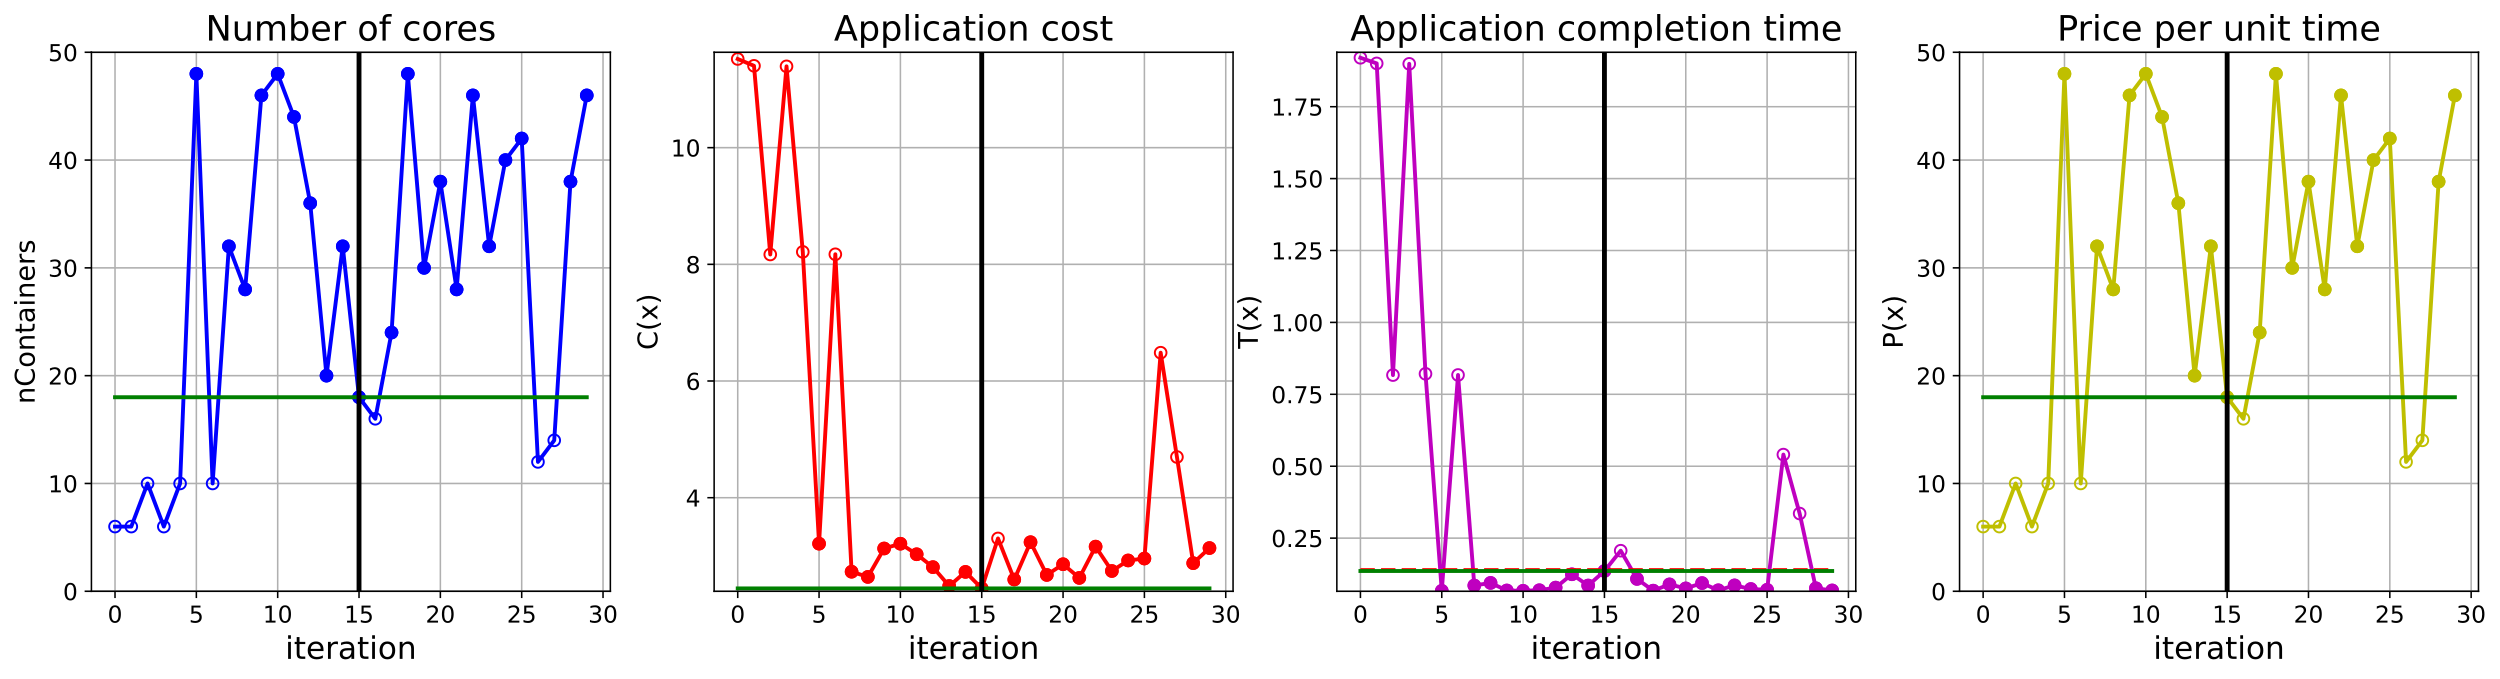 <?xml version="1.0" encoding="utf-8" standalone="no"?>
<!DOCTYPE svg PUBLIC "-//W3C//DTD SVG 1.1//EN"
  "http://www.w3.org/Graphics/SVG/1.1/DTD/svg11.dtd">
<!-- Created with matplotlib (https://matplotlib.org/) -->
<svg height="349.376pt" version="1.1" viewBox="0 0 1285.69 349.376" width="1285.69pt" xmlns="http://www.w3.org/2000/svg" xmlns:xlink="http://www.w3.org/1999/xlink">
 <defs>
  <style type="text/css">
*{stroke-linecap:butt;stroke-linejoin:round;}
  </style>
 </defs>
 <g id="figure_1">
  <g id="patch_1">
   <path d="M 0 349.376 
L 1285.69 349.376 
L 1285.69 0 
L 0 0 
z
" style="fill:#ffffff;"/>
  </g>
  <g id="axes_1">
   <g id="patch_2">
    <path d="M 47.019 304.077 
L 313.889 304.077 
L 313.889 26.877 
L 47.019 26.877 
z
" style="fill:#ffffff;"/>
   </g>
   <g id="matplotlib.axis_1">
    <g id="xtick_1">
     <g id="line2d_1">
      <path clip-path="url(#pd7dce6251c)" d="M 59.15 304.077 
L 59.15 26.877 
" style="fill:none;stroke:#b0b0b0;stroke-linecap:square;stroke-width:0.8;"/>
     </g>
     <g id="line2d_2">
      <defs>
       <path d="M 0 0 
L 0 3.5 
" id="m7c227e5b8c" style="stroke:#000000;stroke-width:0.8;"/>
      </defs>
      <g>
       <use style="stroke:#000000;stroke-width:0.8;" x="59.15" xlink:href="#m7c227e5b8c" y="304.077"/>
      </g>
     </g>
     <g id="text_1">
      <!-- 0 -->
      <defs>
       <path d="M 31.781 66.406 
Q 24.172 66.406 20.328 58.906 
Q 16.5 51.422 16.5 36.375 
Q 16.5 21.391 20.328 13.891 
Q 24.172 6.391 31.781 6.391 
Q 39.453 6.391 43.281 13.891 
Q 47.125 21.391 47.125 36.375 
Q 47.125 51.422 43.281 58.906 
Q 39.453 66.406 31.781 66.406 
z
M 31.781 74.219 
Q 44.047 74.219 50.516 64.516 
Q 56.984 54.828 56.984 36.375 
Q 56.984 17.969 50.516 8.266 
Q 44.047 -1.422 31.781 -1.422 
Q 19.531 -1.422 13.062 8.266 
Q 6.594 17.969 6.594 36.375 
Q 6.594 54.828 13.062 64.516 
Q 19.531 74.219 31.781 74.219 
z
" id="DejaVuSans-48"/>
      </defs>
      <g transform="translate(55.332 320.195)scale(0.12 -0.12)">
       <use xlink:href="#DejaVuSans-48"/>
      </g>
     </g>
    </g>
    <g id="xtick_2">
     <g id="line2d_3">
      <path clip-path="url(#pd7dce6251c)" d="M 100.979 304.077 
L 100.979 26.877 
" style="fill:none;stroke:#b0b0b0;stroke-linecap:square;stroke-width:0.8;"/>
     </g>
     <g id="line2d_4">
      <g>
       <use style="stroke:#000000;stroke-width:0.8;" x="100.979" xlink:href="#m7c227e5b8c" y="304.077"/>
      </g>
     </g>
     <g id="text_2">
      <!-- 5 -->
      <defs>
       <path d="M 10.797 72.906 
L 49.516 72.906 
L 49.516 64.594 
L 19.828 64.594 
L 19.828 46.734 
Q 21.969 47.469 24.109 47.828 
Q 26.266 48.188 28.422 48.188 
Q 40.625 48.188 47.75 41.5 
Q 54.891 34.812 54.891 23.391 
Q 54.891 11.625 47.562 5.094 
Q 40.234 -1.422 26.906 -1.422 
Q 22.312 -1.422 17.547 -0.641 
Q 12.797 0.141 7.719 1.703 
L 7.719 11.625 
Q 12.109 9.234 16.797 8.062 
Q 21.484 6.891 26.703 6.891 
Q 35.156 6.891 40.078 11.328 
Q 45.016 15.766 45.016 23.391 
Q 45.016 31 40.078 35.438 
Q 35.156 39.891 26.703 39.891 
Q 22.75 39.891 18.812 39.016 
Q 14.891 38.141 10.797 36.281 
z
" id="DejaVuSans-53"/>
      </defs>
      <g transform="translate(97.161 320.195)scale(0.12 -0.12)">
       <use xlink:href="#DejaVuSans-53"/>
      </g>
     </g>
    </g>
    <g id="xtick_3">
     <g id="line2d_5">
      <path clip-path="url(#pd7dce6251c)" d="M 142.808 304.077 
L 142.808 26.877 
" style="fill:none;stroke:#b0b0b0;stroke-linecap:square;stroke-width:0.8;"/>
     </g>
     <g id="line2d_6">
      <g>
       <use style="stroke:#000000;stroke-width:0.8;" x="142.808" xlink:href="#m7c227e5b8c" y="304.077"/>
      </g>
     </g>
     <g id="text_3">
      <!-- 10 -->
      <defs>
       <path d="M 12.406 8.297 
L 28.516 8.297 
L 28.516 63.922 
L 10.984 60.406 
L 10.984 69.391 
L 28.422 72.906 
L 38.281 72.906 
L 38.281 8.297 
L 54.391 8.297 
L 54.391 0 
L 12.406 0 
z
" id="DejaVuSans-49"/>
      </defs>
      <g transform="translate(135.173 320.195)scale(0.12 -0.12)">
       <use xlink:href="#DejaVuSans-49"/>
       <use x="63.623" xlink:href="#DejaVuSans-48"/>
      </g>
     </g>
    </g>
    <g id="xtick_4">
     <g id="line2d_7">
      <path clip-path="url(#pd7dce6251c)" d="M 184.637 304.077 
L 184.637 26.877 
" style="fill:none;stroke:#b0b0b0;stroke-linecap:square;stroke-width:0.8;"/>
     </g>
     <g id="line2d_8">
      <g>
       <use style="stroke:#000000;stroke-width:0.8;" x="184.637" xlink:href="#m7c227e5b8c" y="304.077"/>
      </g>
     </g>
     <g id="text_4">
      <!-- 15 -->
      <g transform="translate(177.002 320.195)scale(0.12 -0.12)">
       <use xlink:href="#DejaVuSans-49"/>
       <use x="63.623" xlink:href="#DejaVuSans-53"/>
      </g>
     </g>
    </g>
    <g id="xtick_5">
     <g id="line2d_9">
      <path clip-path="url(#pd7dce6251c)" d="M 226.466 304.077 
L 226.466 26.877 
" style="fill:none;stroke:#b0b0b0;stroke-linecap:square;stroke-width:0.8;"/>
     </g>
     <g id="line2d_10">
      <g>
       <use style="stroke:#000000;stroke-width:0.8;" x="226.466" xlink:href="#m7c227e5b8c" y="304.077"/>
      </g>
     </g>
     <g id="text_5">
      <!-- 20 -->
      <defs>
       <path d="M 19.188 8.297 
L 53.609 8.297 
L 53.609 0 
L 7.328 0 
L 7.328 8.297 
Q 12.938 14.109 22.625 23.891 
Q 32.328 33.688 34.812 36.531 
Q 39.547 41.844 41.422 45.531 
Q 43.312 49.219 43.312 52.781 
Q 43.312 58.594 39.234 62.25 
Q 35.156 65.922 28.609 65.922 
Q 23.969 65.922 18.812 64.312 
Q 13.672 62.703 7.812 59.422 
L 7.812 69.391 
Q 13.766 71.781 18.938 73 
Q 24.125 74.219 28.422 74.219 
Q 39.75 74.219 46.484 68.547 
Q 53.219 62.891 53.219 53.422 
Q 53.219 48.922 51.531 44.891 
Q 49.859 40.875 45.406 35.406 
Q 44.188 33.984 37.641 27.219 
Q 31.109 20.453 19.188 8.297 
z
" id="DejaVuSans-50"/>
      </defs>
      <g transform="translate(218.831 320.195)scale(0.12 -0.12)">
       <use xlink:href="#DejaVuSans-50"/>
       <use x="63.623" xlink:href="#DejaVuSans-48"/>
      </g>
     </g>
    </g>
    <g id="xtick_6">
     <g id="line2d_11">
      <path clip-path="url(#pd7dce6251c)" d="M 268.295 304.077 
L 268.295 26.877 
" style="fill:none;stroke:#b0b0b0;stroke-linecap:square;stroke-width:0.8;"/>
     </g>
     <g id="line2d_12">
      <g>
       <use style="stroke:#000000;stroke-width:0.8;" x="268.295" xlink:href="#m7c227e5b8c" y="304.077"/>
      </g>
     </g>
     <g id="text_6">
      <!-- 25 -->
      <g transform="translate(260.66 320.195)scale(0.12 -0.12)">
       <use xlink:href="#DejaVuSans-50"/>
       <use x="63.623" xlink:href="#DejaVuSans-53"/>
      </g>
     </g>
    </g>
    <g id="xtick_7">
     <g id="line2d_13">
      <path clip-path="url(#pd7dce6251c)" d="M 310.124 304.077 
L 310.124 26.877 
" style="fill:none;stroke:#b0b0b0;stroke-linecap:square;stroke-width:0.8;"/>
     </g>
     <g id="line2d_14">
      <g>
       <use style="stroke:#000000;stroke-width:0.8;" x="310.124" xlink:href="#m7c227e5b8c" y="304.077"/>
      </g>
     </g>
     <g id="text_7">
      <!-- 30 -->
      <defs>
       <path d="M 40.578 39.312 
Q 47.656 37.797 51.625 33 
Q 55.609 28.219 55.609 21.188 
Q 55.609 10.406 48.188 4.484 
Q 40.766 -1.422 27.094 -1.422 
Q 22.516 -1.422 17.656 -0.516 
Q 12.797 0.391 7.625 2.203 
L 7.625 11.719 
Q 11.719 9.328 16.594 8.109 
Q 21.484 6.891 26.812 6.891 
Q 36.078 6.891 40.938 10.547 
Q 45.797 14.203 45.797 21.188 
Q 45.797 27.641 41.281 31.266 
Q 36.766 34.906 28.719 34.906 
L 20.219 34.906 
L 20.219 43.016 
L 29.109 43.016 
Q 36.375 43.016 40.234 45.922 
Q 44.094 48.828 44.094 54.297 
Q 44.094 59.906 40.109 62.906 
Q 36.141 65.922 28.719 65.922 
Q 24.656 65.922 20.016 65.031 
Q 15.375 64.156 9.812 62.312 
L 9.812 71.094 
Q 15.438 72.656 20.344 73.438 
Q 25.25 74.219 29.594 74.219 
Q 40.828 74.219 47.359 69.109 
Q 53.906 64.016 53.906 55.328 
Q 53.906 49.266 50.438 45.094 
Q 46.969 40.922 40.578 39.312 
z
" id="DejaVuSans-51"/>
      </defs>
      <g transform="translate(302.489 320.195)scale(0.12 -0.12)">
       <use xlink:href="#DejaVuSans-51"/>
       <use x="63.623" xlink:href="#DejaVuSans-48"/>
      </g>
     </g>
    </g>
    <g id="text_8">
     <!-- iteration -->
     <defs>
      <path d="M 9.422 54.688 
L 18.406 54.688 
L 18.406 0 
L 9.422 0 
z
M 9.422 75.984 
L 18.406 75.984 
L 18.406 64.594 
L 9.422 64.594 
z
" id="DejaVuSans-105"/>
      <path d="M 18.312 70.219 
L 18.312 54.688 
L 36.812 54.688 
L 36.812 47.703 
L 18.312 47.703 
L 18.312 18.016 
Q 18.312 11.328 20.141 9.422 
Q 21.969 7.516 27.594 7.516 
L 36.812 7.516 
L 36.812 0 
L 27.594 0 
Q 17.188 0 13.234 3.875 
Q 9.281 7.766 9.281 18.016 
L 9.281 47.703 
L 2.688 47.703 
L 2.688 54.688 
L 9.281 54.688 
L 9.281 70.219 
z
" id="DejaVuSans-116"/>
      <path d="M 56.203 29.594 
L 56.203 25.203 
L 14.891 25.203 
Q 15.484 15.922 20.484 11.062 
Q 25.484 6.203 34.422 6.203 
Q 39.594 6.203 44.453 7.469 
Q 49.312 8.734 54.109 11.281 
L 54.109 2.781 
Q 49.266 0.734 44.188 -0.344 
Q 39.109 -1.422 33.891 -1.422 
Q 20.797 -1.422 13.156 6.188 
Q 5.516 13.812 5.516 26.812 
Q 5.516 40.234 12.766 48.109 
Q 20.016 56 32.328 56 
Q 43.359 56 49.781 48.891 
Q 56.203 41.797 56.203 29.594 
z
M 47.219 32.234 
Q 47.125 39.594 43.094 43.984 
Q 39.062 48.391 32.422 48.391 
Q 24.906 48.391 20.391 44.141 
Q 15.875 39.891 15.188 32.172 
z
" id="DejaVuSans-101"/>
      <path d="M 41.109 46.297 
Q 39.594 47.172 37.812 47.578 
Q 36.031 48 33.891 48 
Q 26.266 48 22.188 43.047 
Q 18.109 38.094 18.109 28.812 
L 18.109 0 
L 9.078 0 
L 9.078 54.688 
L 18.109 54.688 
L 18.109 46.188 
Q 20.953 51.172 25.484 53.578 
Q 30.031 56 36.531 56 
Q 37.453 56 38.578 55.875 
Q 39.703 55.766 41.062 55.516 
z
" id="DejaVuSans-114"/>
      <path d="M 34.281 27.484 
Q 23.391 27.484 19.188 25 
Q 14.984 22.516 14.984 16.5 
Q 14.984 11.719 18.141 8.906 
Q 21.297 6.109 26.703 6.109 
Q 34.188 6.109 38.703 11.406 
Q 43.219 16.703 43.219 25.484 
L 43.219 27.484 
z
M 52.203 31.203 
L 52.203 0 
L 43.219 0 
L 43.219 8.297 
Q 40.141 3.328 35.547 0.953 
Q 30.953 -1.422 24.312 -1.422 
Q 15.922 -1.422 10.953 3.297 
Q 6 8.016 6 15.922 
Q 6 25.141 12.172 29.828 
Q 18.359 34.516 30.609 34.516 
L 43.219 34.516 
L 43.219 35.406 
Q 43.219 41.609 39.141 45 
Q 35.062 48.391 27.688 48.391 
Q 23 48.391 18.547 47.266 
Q 14.109 46.141 10.016 43.891 
L 10.016 52.203 
Q 14.938 54.109 19.578 55.047 
Q 24.219 56 28.609 56 
Q 40.484 56 46.344 49.844 
Q 52.203 43.703 52.203 31.203 
z
" id="DejaVuSans-97"/>
      <path d="M 30.609 48.391 
Q 23.391 48.391 19.188 42.75 
Q 14.984 37.109 14.984 27.297 
Q 14.984 17.484 19.156 11.844 
Q 23.344 6.203 30.609 6.203 
Q 37.797 6.203 41.984 11.859 
Q 46.188 17.531 46.188 27.297 
Q 46.188 37.016 41.984 42.703 
Q 37.797 48.391 30.609 48.391 
z
M 30.609 56 
Q 42.328 56 49.016 48.375 
Q 55.719 40.766 55.719 27.297 
Q 55.719 13.875 49.016 6.219 
Q 42.328 -1.422 30.609 -1.422 
Q 18.844 -1.422 12.172 6.219 
Q 5.516 13.875 5.516 27.297 
Q 5.516 40.766 12.172 48.375 
Q 18.844 56 30.609 56 
z
" id="DejaVuSans-111"/>
      <path d="M 54.891 33.016 
L 54.891 0 
L 45.906 0 
L 45.906 32.719 
Q 45.906 40.484 42.875 44.328 
Q 39.844 48.188 33.797 48.188 
Q 26.516 48.188 22.312 43.547 
Q 18.109 38.922 18.109 30.906 
L 18.109 0 
L 9.078 0 
L 9.078 54.688 
L 18.109 54.688 
L 18.109 46.188 
Q 21.344 51.125 25.703 53.562 
Q 30.078 56 35.797 56 
Q 45.219 56 50.047 50.172 
Q 54.891 44.344 54.891 33.016 
z
" id="DejaVuSans-110"/>
     </defs>
     <g transform="translate(146.658 338.848)scale(0.16 -0.16)">
      <use xlink:href="#DejaVuSans-105"/>
      <use x="27.783" xlink:href="#DejaVuSans-116"/>
      <use x="66.992" xlink:href="#DejaVuSans-101"/>
      <use x="128.516" xlink:href="#DejaVuSans-114"/>
      <use x="169.629" xlink:href="#DejaVuSans-97"/>
      <use x="230.908" xlink:href="#DejaVuSans-116"/>
      <use x="270.117" xlink:href="#DejaVuSans-105"/>
      <use x="297.9" xlink:href="#DejaVuSans-111"/>
      <use x="359.082" xlink:href="#DejaVuSans-110"/>
     </g>
    </g>
   </g>
   <g id="matplotlib.axis_2">
    <g id="ytick_1">
     <g id="line2d_15">
      <path clip-path="url(#pd7dce6251c)" d="M 47.019 304.077 
L 313.889 304.077 
" style="fill:none;stroke:#b0b0b0;stroke-linecap:square;stroke-width:0.8;"/>
     </g>
     <g id="line2d_16">
      <defs>
       <path d="M 0 0 
L -3.5 0 
" id="m7a2f4b950d" style="stroke:#000000;stroke-width:0.8;"/>
      </defs>
      <g>
       <use style="stroke:#000000;stroke-width:0.8;" x="47.019" xlink:href="#m7a2f4b950d" y="304.077"/>
      </g>
     </g>
     <g id="text_9">
      <!-- 0 -->
      <g transform="translate(32.384 308.636)scale(0.12 -0.12)">
       <use xlink:href="#DejaVuSans-48"/>
      </g>
     </g>
    </g>
    <g id="ytick_2">
     <g id="line2d_17">
      <path clip-path="url(#pd7dce6251c)" d="M 47.019 248.637 
L 313.889 248.637 
" style="fill:none;stroke:#b0b0b0;stroke-linecap:square;stroke-width:0.8;"/>
     </g>
     <g id="line2d_18">
      <g>
       <use style="stroke:#000000;stroke-width:0.8;" x="47.019" xlink:href="#m7a2f4b950d" y="248.637"/>
      </g>
     </g>
     <g id="text_10">
      <!-- 10 -->
      <g transform="translate(24.749 253.196)scale(0.12 -0.12)">
       <use xlink:href="#DejaVuSans-49"/>
       <use x="63.623" xlink:href="#DejaVuSans-48"/>
      </g>
     </g>
    </g>
    <g id="ytick_3">
     <g id="line2d_19">
      <path clip-path="url(#pd7dce6251c)" d="M 47.019 193.197 
L 313.889 193.197 
" style="fill:none;stroke:#b0b0b0;stroke-linecap:square;stroke-width:0.8;"/>
     </g>
     <g id="line2d_20">
      <g>
       <use style="stroke:#000000;stroke-width:0.8;" x="47.019" xlink:href="#m7a2f4b950d" y="193.197"/>
      </g>
     </g>
     <g id="text_11">
      <!-- 20 -->
      <g transform="translate(24.749 197.756)scale(0.12 -0.12)">
       <use xlink:href="#DejaVuSans-50"/>
       <use x="63.623" xlink:href="#DejaVuSans-48"/>
      </g>
     </g>
    </g>
    <g id="ytick_4">
     <g id="line2d_21">
      <path clip-path="url(#pd7dce6251c)" d="M 47.019 137.757 
L 313.889 137.757 
" style="fill:none;stroke:#b0b0b0;stroke-linecap:square;stroke-width:0.8;"/>
     </g>
     <g id="line2d_22">
      <g>
       <use style="stroke:#000000;stroke-width:0.8;" x="47.019" xlink:href="#m7a2f4b950d" y="137.757"/>
      </g>
     </g>
     <g id="text_12">
      <!-- 30 -->
      <g transform="translate(24.749 142.316)scale(0.12 -0.12)">
       <use xlink:href="#DejaVuSans-51"/>
       <use x="63.623" xlink:href="#DejaVuSans-48"/>
      </g>
     </g>
    </g>
    <g id="ytick_5">
     <g id="line2d_23">
      <path clip-path="url(#pd7dce6251c)" d="M 47.019 82.317 
L 313.889 82.317 
" style="fill:none;stroke:#b0b0b0;stroke-linecap:square;stroke-width:0.8;"/>
     </g>
     <g id="line2d_24">
      <g>
       <use style="stroke:#000000;stroke-width:0.8;" x="47.019" xlink:href="#m7a2f4b950d" y="82.317"/>
      </g>
     </g>
     <g id="text_13">
      <!-- 40 -->
      <defs>
       <path d="M 37.797 64.312 
L 12.891 25.391 
L 37.797 25.391 
z
M 35.203 72.906 
L 47.609 72.906 
L 47.609 25.391 
L 58.016 25.391 
L 58.016 17.188 
L 47.609 17.188 
L 47.609 0 
L 37.797 0 
L 37.797 17.188 
L 4.891 17.188 
L 4.891 26.703 
z
" id="DejaVuSans-52"/>
      </defs>
      <g transform="translate(24.749 86.876)scale(0.12 -0.12)">
       <use xlink:href="#DejaVuSans-52"/>
       <use x="63.623" xlink:href="#DejaVuSans-48"/>
      </g>
     </g>
    </g>
    <g id="ytick_6">
     <g id="line2d_25">
      <path clip-path="url(#pd7dce6251c)" d="M 47.019 26.877 
L 313.889 26.877 
" style="fill:none;stroke:#b0b0b0;stroke-linecap:square;stroke-width:0.8;"/>
     </g>
     <g id="line2d_26">
      <g>
       <use style="stroke:#000000;stroke-width:0.8;" x="47.019" xlink:href="#m7a2f4b950d" y="26.877"/>
      </g>
     </g>
     <g id="text_14">
      <!-- 50 -->
      <g transform="translate(24.749 31.436)scale(0.12 -0.12)">
       <use xlink:href="#DejaVuSans-53"/>
       <use x="63.623" xlink:href="#DejaVuSans-48"/>
      </g>
     </g>
    </g>
    <g id="text_15">
     <!-- nContainers -->
     <defs>
      <path d="M 64.406 67.281 
L 64.406 56.891 
Q 59.422 61.531 53.781 63.812 
Q 48.141 66.109 41.797 66.109 
Q 29.297 66.109 22.656 58.469 
Q 16.016 50.828 16.016 36.375 
Q 16.016 21.969 22.656 14.328 
Q 29.297 6.688 41.797 6.688 
Q 48.141 6.688 53.781 8.984 
Q 59.422 11.281 64.406 15.922 
L 64.406 5.609 
Q 59.234 2.094 53.438 0.328 
Q 47.656 -1.422 41.219 -1.422 
Q 24.656 -1.422 15.125 8.703 
Q 5.609 18.844 5.609 36.375 
Q 5.609 53.953 15.125 64.078 
Q 24.656 74.219 41.219 74.219 
Q 47.75 74.219 53.531 72.484 
Q 59.328 70.75 64.406 67.281 
z
" id="DejaVuSans-67"/>
      <path d="M 44.281 53.078 
L 44.281 44.578 
Q 40.484 46.531 36.375 47.5 
Q 32.281 48.484 27.875 48.484 
Q 21.188 48.484 17.844 46.438 
Q 14.5 44.391 14.5 40.281 
Q 14.5 37.156 16.891 35.375 
Q 19.281 33.594 26.516 31.984 
L 29.594 31.297 
Q 39.156 29.25 43.188 25.516 
Q 47.219 21.781 47.219 15.094 
Q 47.219 7.469 41.188 3.016 
Q 35.156 -1.422 24.609 -1.422 
Q 20.219 -1.422 15.453 -0.562 
Q 10.688 0.297 5.422 2 
L 5.422 11.281 
Q 10.406 8.688 15.234 7.391 
Q 20.062 6.109 24.812 6.109 
Q 31.156 6.109 34.562 8.281 
Q 37.984 10.453 37.984 14.406 
Q 37.984 18.062 35.516 20.016 
Q 33.062 21.969 24.703 23.781 
L 21.578 24.516 
Q 13.234 26.266 9.516 29.906 
Q 5.812 33.547 5.812 39.891 
Q 5.812 47.609 11.281 51.797 
Q 16.75 56 26.812 56 
Q 31.781 56 36.172 55.266 
Q 40.578 54.547 44.281 53.078 
z
" id="DejaVuSans-115"/>
     </defs>
     <g transform="translate(17.838 207.767)rotate(-90)scale(0.14 -0.14)">
      <use xlink:href="#DejaVuSans-110"/>
      <use x="63.379" xlink:href="#DejaVuSans-67"/>
      <use x="133.203" xlink:href="#DejaVuSans-111"/>
      <use x="194.385" xlink:href="#DejaVuSans-110"/>
      <use x="257.764" xlink:href="#DejaVuSans-116"/>
      <use x="296.973" xlink:href="#DejaVuSans-97"/>
      <use x="358.252" xlink:href="#DejaVuSans-105"/>
      <use x="386.035" xlink:href="#DejaVuSans-110"/>
      <use x="449.414" xlink:href="#DejaVuSans-101"/>
      <use x="510.938" xlink:href="#DejaVuSans-114"/>
      <use x="552.051" xlink:href="#DejaVuSans-115"/>
     </g>
    </g>
   </g>
   <g id="line2d_27">
    <path clip-path="url(#pd7dce6251c)" d="M 59.15 270.813 
L 67.516 270.813 
L 75.881 248.637 
L 84.247 270.813 
L 92.613 248.637 
L 100.979 37.965 
L 109.345 248.637 
L 117.711 126.669 
L 126.076 148.845 
L 134.442 49.053 
L 142.808 37.965 
L 151.174 60.141 
L 159.54 104.493 
L 167.905 193.197 
L 176.271 126.669 
L 184.637 204.285 
L 193.003 215.373 
L 201.369 171.021 
L 209.735 37.965 
L 218.1 137.757 
L 226.466 93.405 
L 234.832 148.845 
L 243.198 49.053 
L 251.564 126.669 
L 259.929 82.317 
L 268.295 71.229 
L 276.661 237.549 
L 285.027 226.461 
L 293.393 93.405 
L 301.759 49.053 
" style="fill:none;stroke:#0000ff;stroke-linecap:square;stroke-width:2;"/>
    <defs>
     <path d="M 0 3 
C 0.796 3 1.559 2.684 2.121 2.121 
C 2.684 1.559 3 0.796 3 0 
C 3 -0.796 2.684 -1.559 2.121 -2.121 
C 1.559 -2.684 0.796 -3 0 -3 
C -0.796 -3 -1.559 -2.684 -2.121 -2.121 
C -2.684 -1.559 -3 -0.796 -3 0 
C -3 0.796 -2.684 1.559 -2.121 2.121 
C -1.559 2.684 -0.796 3 0 3 
z
" id="mcbb0b3c1d6" style="stroke:#0000ff;"/>
    </defs>
    <g clip-path="url(#pd7dce6251c)">
     <use style="fill-opacity:0;stroke:#0000ff;" x="59.15" xlink:href="#mcbb0b3c1d6" y="270.813"/>
     <use style="fill-opacity:0;stroke:#0000ff;" x="67.516" xlink:href="#mcbb0b3c1d6" y="270.813"/>
     <use style="fill-opacity:0;stroke:#0000ff;" x="75.881" xlink:href="#mcbb0b3c1d6" y="248.637"/>
     <use style="fill-opacity:0;stroke:#0000ff;" x="84.247" xlink:href="#mcbb0b3c1d6" y="270.813"/>
     <use style="fill-opacity:0;stroke:#0000ff;" x="92.613" xlink:href="#mcbb0b3c1d6" y="248.637"/>
     <use style="fill-opacity:0;stroke:#0000ff;" x="100.979" xlink:href="#mcbb0b3c1d6" y="37.965"/>
     <use style="fill-opacity:0;stroke:#0000ff;" x="109.345" xlink:href="#mcbb0b3c1d6" y="248.637"/>
     <use style="fill-opacity:0;stroke:#0000ff;" x="117.711" xlink:href="#mcbb0b3c1d6" y="126.669"/>
     <use style="fill-opacity:0;stroke:#0000ff;" x="126.076" xlink:href="#mcbb0b3c1d6" y="148.845"/>
     <use style="fill-opacity:0;stroke:#0000ff;" x="134.442" xlink:href="#mcbb0b3c1d6" y="49.053"/>
     <use style="fill-opacity:0;stroke:#0000ff;" x="142.808" xlink:href="#mcbb0b3c1d6" y="37.965"/>
     <use style="fill-opacity:0;stroke:#0000ff;" x="151.174" xlink:href="#mcbb0b3c1d6" y="60.141"/>
     <use style="fill-opacity:0;stroke:#0000ff;" x="159.54" xlink:href="#mcbb0b3c1d6" y="104.493"/>
     <use style="fill-opacity:0;stroke:#0000ff;" x="167.905" xlink:href="#mcbb0b3c1d6" y="193.197"/>
     <use style="fill-opacity:0;stroke:#0000ff;" x="176.271" xlink:href="#mcbb0b3c1d6" y="126.669"/>
     <use style="fill-opacity:0;stroke:#0000ff;" x="184.637" xlink:href="#mcbb0b3c1d6" y="204.285"/>
     <use style="fill-opacity:0;stroke:#0000ff;" x="193.003" xlink:href="#mcbb0b3c1d6" y="215.373"/>
     <use style="fill-opacity:0;stroke:#0000ff;" x="201.369" xlink:href="#mcbb0b3c1d6" y="171.021"/>
     <use style="fill-opacity:0;stroke:#0000ff;" x="209.735" xlink:href="#mcbb0b3c1d6" y="37.965"/>
     <use style="fill-opacity:0;stroke:#0000ff;" x="218.1" xlink:href="#mcbb0b3c1d6" y="137.757"/>
     <use style="fill-opacity:0;stroke:#0000ff;" x="226.466" xlink:href="#mcbb0b3c1d6" y="93.405"/>
     <use style="fill-opacity:0;stroke:#0000ff;" x="234.832" xlink:href="#mcbb0b3c1d6" y="148.845"/>
     <use style="fill-opacity:0;stroke:#0000ff;" x="243.198" xlink:href="#mcbb0b3c1d6" y="49.053"/>
     <use style="fill-opacity:0;stroke:#0000ff;" x="251.564" xlink:href="#mcbb0b3c1d6" y="126.669"/>
     <use style="fill-opacity:0;stroke:#0000ff;" x="259.929" xlink:href="#mcbb0b3c1d6" y="82.317"/>
     <use style="fill-opacity:0;stroke:#0000ff;" x="268.295" xlink:href="#mcbb0b3c1d6" y="71.229"/>
     <use style="fill-opacity:0;stroke:#0000ff;" x="276.661" xlink:href="#mcbb0b3c1d6" y="237.549"/>
     <use style="fill-opacity:0;stroke:#0000ff;" x="285.027" xlink:href="#mcbb0b3c1d6" y="226.461"/>
     <use style="fill-opacity:0;stroke:#0000ff;" x="293.393" xlink:href="#mcbb0b3c1d6" y="93.405"/>
     <use style="fill-opacity:0;stroke:#0000ff;" x="301.759" xlink:href="#mcbb0b3c1d6" y="49.053"/>
    </g>
   </g>
   <g id="line2d_28">
    <defs>
     <path d="M 0 3 
C 0.796 3 1.559 2.684 2.121 2.121 
C 2.684 1.559 3 0.796 3 0 
C 3 -0.796 2.684 -1.559 2.121 -2.121 
C 1.559 -2.684 0.796 -3 0 -3 
C -0.796 -3 -1.559 -2.684 -2.121 -2.121 
C -2.684 -1.559 -3 -0.796 -3 0 
C -3 0.796 -2.684 1.559 -2.121 2.121 
C -1.559 2.684 -0.796 3 0 3 
z
" id="med05f5baa9" style="stroke:#0000ff;"/>
    </defs>
    <g clip-path="url(#pd7dce6251c)">
     <use style="fill:#0000ff;stroke:#0000ff;" x="100.979" xlink:href="#med05f5baa9" y="37.965"/>
    </g>
   </g>
   <g id="line2d_29">
    <g clip-path="url(#pd7dce6251c)">
     <use style="fill:#0000ff;stroke:#0000ff;" x="117.711" xlink:href="#med05f5baa9" y="126.669"/>
    </g>
   </g>
   <g id="line2d_30">
    <g clip-path="url(#pd7dce6251c)">
     <use style="fill:#0000ff;stroke:#0000ff;" x="126.076" xlink:href="#med05f5baa9" y="148.845"/>
    </g>
   </g>
   <g id="line2d_31">
    <g clip-path="url(#pd7dce6251c)">
     <use style="fill:#0000ff;stroke:#0000ff;" x="134.442" xlink:href="#med05f5baa9" y="49.053"/>
    </g>
   </g>
   <g id="line2d_32">
    <g clip-path="url(#pd7dce6251c)">
     <use style="fill:#0000ff;stroke:#0000ff;" x="142.808" xlink:href="#med05f5baa9" y="37.965"/>
    </g>
   </g>
   <g id="line2d_33">
    <g clip-path="url(#pd7dce6251c)">
     <use style="fill:#0000ff;stroke:#0000ff;" x="151.174" xlink:href="#med05f5baa9" y="60.141"/>
    </g>
   </g>
   <g id="line2d_34">
    <g clip-path="url(#pd7dce6251c)">
     <use style="fill:#0000ff;stroke:#0000ff;" x="159.54" xlink:href="#med05f5baa9" y="104.493"/>
    </g>
   </g>
   <g id="line2d_35">
    <g clip-path="url(#pd7dce6251c)">
     <use style="fill:#0000ff;stroke:#0000ff;" x="167.905" xlink:href="#med05f5baa9" y="193.197"/>
    </g>
   </g>
   <g id="line2d_36">
    <g clip-path="url(#pd7dce6251c)">
     <use style="fill:#0000ff;stroke:#0000ff;" x="176.271" xlink:href="#med05f5baa9" y="126.669"/>
    </g>
   </g>
   <g id="line2d_37">
    <g clip-path="url(#pd7dce6251c)">
     <use style="fill:#0000ff;stroke:#0000ff;" x="184.637" xlink:href="#med05f5baa9" y="204.285"/>
    </g>
   </g>
   <g id="line2d_38">
    <g clip-path="url(#pd7dce6251c)">
     <use style="fill:#0000ff;stroke:#0000ff;" x="201.369" xlink:href="#med05f5baa9" y="171.021"/>
    </g>
   </g>
   <g id="line2d_39">
    <g clip-path="url(#pd7dce6251c)">
     <use style="fill:#0000ff;stroke:#0000ff;" x="209.735" xlink:href="#med05f5baa9" y="37.965"/>
    </g>
   </g>
   <g id="line2d_40">
    <g clip-path="url(#pd7dce6251c)">
     <use style="fill:#0000ff;stroke:#0000ff;" x="218.1" xlink:href="#med05f5baa9" y="137.757"/>
    </g>
   </g>
   <g id="line2d_41">
    <g clip-path="url(#pd7dce6251c)">
     <use style="fill:#0000ff;stroke:#0000ff;" x="226.466" xlink:href="#med05f5baa9" y="93.405"/>
    </g>
   </g>
   <g id="line2d_42">
    <g clip-path="url(#pd7dce6251c)">
     <use style="fill:#0000ff;stroke:#0000ff;" x="234.832" xlink:href="#med05f5baa9" y="148.845"/>
    </g>
   </g>
   <g id="line2d_43">
    <g clip-path="url(#pd7dce6251c)">
     <use style="fill:#0000ff;stroke:#0000ff;" x="243.198" xlink:href="#med05f5baa9" y="49.053"/>
    </g>
   </g>
   <g id="line2d_44">
    <g clip-path="url(#pd7dce6251c)">
     <use style="fill:#0000ff;stroke:#0000ff;" x="251.564" xlink:href="#med05f5baa9" y="126.669"/>
    </g>
   </g>
   <g id="line2d_45">
    <g clip-path="url(#pd7dce6251c)">
     <use style="fill:#0000ff;stroke:#0000ff;" x="259.929" xlink:href="#med05f5baa9" y="82.317"/>
    </g>
   </g>
   <g id="line2d_46">
    <g clip-path="url(#pd7dce6251c)">
     <use style="fill:#0000ff;stroke:#0000ff;" x="268.295" xlink:href="#med05f5baa9" y="71.229"/>
    </g>
   </g>
   <g id="line2d_47">
    <g clip-path="url(#pd7dce6251c)">
     <use style="fill:#0000ff;stroke:#0000ff;" x="293.393" xlink:href="#med05f5baa9" y="93.405"/>
    </g>
   </g>
   <g id="line2d_48">
    <g clip-path="url(#pd7dce6251c)">
     <use style="fill:#0000ff;stroke:#0000ff;" x="301.759" xlink:href="#med05f5baa9" y="49.053"/>
    </g>
   </g>
   <g id="line2d_49">
    <path clip-path="url(#pd7dce6251c)" d="M 59.15 204.285 
L 67.516 204.285 
L 75.881 204.285 
L 84.247 204.285 
L 92.613 204.285 
L 100.979 204.285 
L 109.345 204.285 
L 117.711 204.285 
L 126.076 204.285 
L 134.442 204.285 
L 142.808 204.285 
L 151.174 204.285 
L 159.54 204.285 
L 167.905 204.285 
L 176.271 204.285 
L 184.637 204.285 
L 193.003 204.285 
L 201.369 204.285 
L 209.735 204.285 
L 218.1 204.285 
L 226.466 204.285 
L 234.832 204.285 
L 243.198 204.285 
L 251.564 204.285 
L 259.929 204.285 
L 268.295 204.285 
L 276.661 204.285 
L 285.027 204.285 
L 293.393 204.285 
L 301.759 204.285 
" style="fill:none;stroke:#008000;stroke-linecap:square;stroke-width:2;"/>
   </g>
   <g id="line2d_50">
    <path clip-path="url(#pd7dce6251c)" d="M 184.637 304.077 
L 184.637 26.877 
" style="fill:none;stroke:#000000;stroke-linecap:square;stroke-width:2.5;"/>
   </g>
   <g id="patch_3">
    <path d="M 47.019 304.077 
L 47.019 26.877 
" style="fill:none;stroke:#000000;stroke-linecap:square;stroke-linejoin:miter;stroke-width:0.8;"/>
   </g>
   <g id="patch_4">
    <path d="M 313.889 304.077 
L 313.889 26.877 
" style="fill:none;stroke:#000000;stroke-linecap:square;stroke-linejoin:miter;stroke-width:0.8;"/>
   </g>
   <g id="patch_5">
    <path d="M 47.019 304.077 
L 313.889 304.077 
" style="fill:none;stroke:#000000;stroke-linecap:square;stroke-linejoin:miter;stroke-width:0.8;"/>
   </g>
   <g id="patch_6">
    <path d="M 47.019 26.877 
L 313.889 26.877 
" style="fill:none;stroke:#000000;stroke-linecap:square;stroke-linejoin:miter;stroke-width:0.8;"/>
   </g>
   <g id="text_16">
    <!-- Number of cores -->
    <defs>
     <path d="M 9.812 72.906 
L 23.094 72.906 
L 55.422 11.922 
L 55.422 72.906 
L 64.984 72.906 
L 64.984 0 
L 51.703 0 
L 19.391 60.984 
L 19.391 0 
L 9.812 0 
z
" id="DejaVuSans-78"/>
     <path d="M 8.5 21.578 
L 8.5 54.688 
L 17.484 54.688 
L 17.484 21.922 
Q 17.484 14.156 20.5 10.266 
Q 23.531 6.391 29.594 6.391 
Q 36.859 6.391 41.078 11.031 
Q 45.312 15.672 45.312 23.688 
L 45.312 54.688 
L 54.297 54.688 
L 54.297 0 
L 45.312 0 
L 45.312 8.406 
Q 42.047 3.422 37.719 1 
Q 33.406 -1.422 27.688 -1.422 
Q 18.266 -1.422 13.375 4.438 
Q 8.5 10.297 8.5 21.578 
z
M 31.109 56 
z
" id="DejaVuSans-117"/>
     <path d="M 52 44.188 
Q 55.375 50.25 60.062 53.125 
Q 64.75 56 71.094 56 
Q 79.641 56 84.281 50.016 
Q 88.922 44.047 88.922 33.016 
L 88.922 0 
L 79.891 0 
L 79.891 32.719 
Q 79.891 40.578 77.094 44.375 
Q 74.312 48.188 68.609 48.188 
Q 61.625 48.188 57.562 43.547 
Q 53.516 38.922 53.516 30.906 
L 53.516 0 
L 44.484 0 
L 44.484 32.719 
Q 44.484 40.625 41.703 44.406 
Q 38.922 48.188 33.109 48.188 
Q 26.219 48.188 22.156 43.531 
Q 18.109 38.875 18.109 30.906 
L 18.109 0 
L 9.078 0 
L 9.078 54.688 
L 18.109 54.688 
L 18.109 46.188 
Q 21.188 51.219 25.484 53.609 
Q 29.781 56 35.688 56 
Q 41.656 56 45.828 52.969 
Q 50 49.953 52 44.188 
z
" id="DejaVuSans-109"/>
     <path d="M 48.688 27.297 
Q 48.688 37.203 44.609 42.844 
Q 40.531 48.484 33.406 48.484 
Q 26.266 48.484 22.188 42.844 
Q 18.109 37.203 18.109 27.297 
Q 18.109 17.391 22.188 11.75 
Q 26.266 6.109 33.406 6.109 
Q 40.531 6.109 44.609 11.75 
Q 48.688 17.391 48.688 27.297 
z
M 18.109 46.391 
Q 20.953 51.266 25.266 53.625 
Q 29.594 56 35.594 56 
Q 45.562 56 51.781 48.094 
Q 58.016 40.188 58.016 27.297 
Q 58.016 14.406 51.781 6.484 
Q 45.562 -1.422 35.594 -1.422 
Q 29.594 -1.422 25.266 0.953 
Q 20.953 3.328 18.109 8.203 
L 18.109 0 
L 9.078 0 
L 9.078 75.984 
L 18.109 75.984 
z
" id="DejaVuSans-98"/>
     <path id="DejaVuSans-32"/>
     <path d="M 37.109 75.984 
L 37.109 68.5 
L 28.516 68.5 
Q 23.688 68.5 21.797 66.547 
Q 19.922 64.594 19.922 59.516 
L 19.922 54.688 
L 34.719 54.688 
L 34.719 47.703 
L 19.922 47.703 
L 19.922 0 
L 10.891 0 
L 10.891 47.703 
L 2.297 47.703 
L 2.297 54.688 
L 10.891 54.688 
L 10.891 58.5 
Q 10.891 67.625 15.141 71.797 
Q 19.391 75.984 28.609 75.984 
z
" id="DejaVuSans-102"/>
     <path d="M 48.781 52.594 
L 48.781 44.188 
Q 44.969 46.297 41.141 47.344 
Q 37.312 48.391 33.406 48.391 
Q 24.656 48.391 19.812 42.844 
Q 14.984 37.312 14.984 27.297 
Q 14.984 17.281 19.812 11.734 
Q 24.656 6.203 33.406 6.203 
Q 37.312 6.203 41.141 7.25 
Q 44.969 8.297 48.781 10.406 
L 48.781 2.094 
Q 45.016 0.344 40.984 -0.531 
Q 36.969 -1.422 32.422 -1.422 
Q 20.062 -1.422 12.781 6.344 
Q 5.516 14.109 5.516 27.297 
Q 5.516 40.672 12.859 48.328 
Q 20.219 56 33.016 56 
Q 37.156 56 41.109 55.141 
Q 45.062 54.297 48.781 52.594 
z
" id="DejaVuSans-99"/>
    </defs>
    <g transform="translate(105.725 20.877)scale(0.18 -0.18)">
     <use xlink:href="#DejaVuSans-78"/>
     <use x="74.805" xlink:href="#DejaVuSans-117"/>
     <use x="138.184" xlink:href="#DejaVuSans-109"/>
     <use x="235.596" xlink:href="#DejaVuSans-98"/>
     <use x="299.072" xlink:href="#DejaVuSans-101"/>
     <use x="360.596" xlink:href="#DejaVuSans-114"/>
     <use x="401.709" xlink:href="#DejaVuSans-32"/>
     <use x="433.496" xlink:href="#DejaVuSans-111"/>
     <use x="494.678" xlink:href="#DejaVuSans-102"/>
     <use x="529.883" xlink:href="#DejaVuSans-32"/>
     <use x="561.67" xlink:href="#DejaVuSans-99"/>
     <use x="616.65" xlink:href="#DejaVuSans-111"/>
     <use x="677.832" xlink:href="#DejaVuSans-114"/>
     <use x="716.695" xlink:href="#DejaVuSans-101"/>
     <use x="778.219" xlink:href="#DejaVuSans-115"/>
    </g>
   </g>
  </g>
  <g id="axes_2">
   <g id="patch_7">
    <path d="M 367.263 304.077 
L 634.132 304.077 
L 634.132 26.877 
L 367.263 26.877 
z
" style="fill:#ffffff;"/>
   </g>
   <g id="matplotlib.axis_3">
    <g id="xtick_8">
     <g id="line2d_51">
      <path clip-path="url(#p49fb0e5414)" d="M 379.393 304.077 
L 379.393 26.877 
" style="fill:none;stroke:#b0b0b0;stroke-linecap:square;stroke-width:0.8;"/>
     </g>
     <g id="line2d_52">
      <g>
       <use style="stroke:#000000;stroke-width:0.8;" x="379.393" xlink:href="#m7c227e5b8c" y="304.077"/>
      </g>
     </g>
     <g id="text_17">
      <!-- 0 -->
      <g transform="translate(375.576 320.195)scale(0.12 -0.12)">
       <use xlink:href="#DejaVuSans-48"/>
      </g>
     </g>
    </g>
    <g id="xtick_9">
     <g id="line2d_53">
      <path clip-path="url(#p49fb0e5414)" d="M 421.222 304.077 
L 421.222 26.877 
" style="fill:none;stroke:#b0b0b0;stroke-linecap:square;stroke-width:0.8;"/>
     </g>
     <g id="line2d_54">
      <g>
       <use style="stroke:#000000;stroke-width:0.8;" x="421.222" xlink:href="#m7c227e5b8c" y="304.077"/>
      </g>
     </g>
     <g id="text_18">
      <!-- 5 -->
      <g transform="translate(417.405 320.195)scale(0.12 -0.12)">
       <use xlink:href="#DejaVuSans-53"/>
      </g>
     </g>
    </g>
    <g id="xtick_10">
     <g id="line2d_55">
      <path clip-path="url(#p49fb0e5414)" d="M 463.051 304.077 
L 463.051 26.877 
" style="fill:none;stroke:#b0b0b0;stroke-linecap:square;stroke-width:0.8;"/>
     </g>
     <g id="line2d_56">
      <g>
       <use style="stroke:#000000;stroke-width:0.8;" x="463.051" xlink:href="#m7c227e5b8c" y="304.077"/>
      </g>
     </g>
     <g id="text_19">
      <!-- 10 -->
      <g transform="translate(455.416 320.195)scale(0.12 -0.12)">
       <use xlink:href="#DejaVuSans-49"/>
       <use x="63.623" xlink:href="#DejaVuSans-48"/>
      </g>
     </g>
    </g>
    <g id="xtick_11">
     <g id="line2d_57">
      <path clip-path="url(#p49fb0e5414)" d="M 504.881 304.077 
L 504.881 26.877 
" style="fill:none;stroke:#b0b0b0;stroke-linecap:square;stroke-width:0.8;"/>
     </g>
     <g id="line2d_58">
      <g>
       <use style="stroke:#000000;stroke-width:0.8;" x="504.881" xlink:href="#m7c227e5b8c" y="304.077"/>
      </g>
     </g>
     <g id="text_20">
      <!-- 15 -->
      <g transform="translate(497.246 320.195)scale(0.12 -0.12)">
       <use xlink:href="#DejaVuSans-49"/>
       <use x="63.623" xlink:href="#DejaVuSans-53"/>
      </g>
     </g>
    </g>
    <g id="xtick_12">
     <g id="line2d_59">
      <path clip-path="url(#p49fb0e5414)" d="M 546.71 304.077 
L 546.71 26.877 
" style="fill:none;stroke:#b0b0b0;stroke-linecap:square;stroke-width:0.8;"/>
     </g>
     <g id="line2d_60">
      <g>
       <use style="stroke:#000000;stroke-width:0.8;" x="546.71" xlink:href="#m7c227e5b8c" y="304.077"/>
      </g>
     </g>
     <g id="text_21">
      <!-- 20 -->
      <g transform="translate(539.075 320.195)scale(0.12 -0.12)">
       <use xlink:href="#DejaVuSans-50"/>
       <use x="63.623" xlink:href="#DejaVuSans-48"/>
      </g>
     </g>
    </g>
    <g id="xtick_13">
     <g id="line2d_61">
      <path clip-path="url(#p49fb0e5414)" d="M 588.539 304.077 
L 588.539 26.877 
" style="fill:none;stroke:#b0b0b0;stroke-linecap:square;stroke-width:0.8;"/>
     </g>
     <g id="line2d_62">
      <g>
       <use style="stroke:#000000;stroke-width:0.8;" x="588.539" xlink:href="#m7c227e5b8c" y="304.077"/>
      </g>
     </g>
     <g id="text_22">
      <!-- 25 -->
      <g transform="translate(580.904 320.195)scale(0.12 -0.12)">
       <use xlink:href="#DejaVuSans-50"/>
       <use x="63.623" xlink:href="#DejaVuSans-53"/>
      </g>
     </g>
    </g>
    <g id="xtick_14">
     <g id="line2d_63">
      <path clip-path="url(#p49fb0e5414)" d="M 630.368 304.077 
L 630.368 26.877 
" style="fill:none;stroke:#b0b0b0;stroke-linecap:square;stroke-width:0.8;"/>
     </g>
     <g id="line2d_64">
      <g>
       <use style="stroke:#000000;stroke-width:0.8;" x="630.368" xlink:href="#m7c227e5b8c" y="304.077"/>
      </g>
     </g>
     <g id="text_23">
      <!-- 30 -->
      <g transform="translate(622.733 320.195)scale(0.12 -0.12)">
       <use xlink:href="#DejaVuSans-51"/>
       <use x="63.623" xlink:href="#DejaVuSans-48"/>
      </g>
     </g>
    </g>
    <g id="text_24">
     <!-- iteration -->
     <g transform="translate(466.901 338.848)scale(0.16 -0.16)">
      <use xlink:href="#DejaVuSans-105"/>
      <use x="27.783" xlink:href="#DejaVuSans-116"/>
      <use x="66.992" xlink:href="#DejaVuSans-101"/>
      <use x="128.516" xlink:href="#DejaVuSans-114"/>
      <use x="169.629" xlink:href="#DejaVuSans-97"/>
      <use x="230.908" xlink:href="#DejaVuSans-116"/>
      <use x="270.117" xlink:href="#DejaVuSans-105"/>
      <use x="297.9" xlink:href="#DejaVuSans-111"/>
      <use x="359.082" xlink:href="#DejaVuSans-110"/>
     </g>
    </g>
   </g>
   <g id="matplotlib.axis_4">
    <g id="ytick_7">
     <g id="line2d_65">
      <path clip-path="url(#p49fb0e5414)" d="M 367.263 255.944 
L 634.132 255.944 
" style="fill:none;stroke:#b0b0b0;stroke-linecap:square;stroke-width:0.8;"/>
     </g>
     <g id="line2d_66">
      <g>
       <use style="stroke:#000000;stroke-width:0.8;" x="367.263" xlink:href="#m7a2f4b950d" y="255.944"/>
      </g>
     </g>
     <g id="text_25">
      <!-- 4 -->
      <g transform="translate(352.628 260.503)scale(0.12 -0.12)">
       <use xlink:href="#DejaVuSans-52"/>
      </g>
     </g>
    </g>
    <g id="ytick_8">
     <g id="line2d_67">
      <path clip-path="url(#p49fb0e5414)" d="M 367.263 195.942 
L 634.132 195.942 
" style="fill:none;stroke:#b0b0b0;stroke-linecap:square;stroke-width:0.8;"/>
     </g>
     <g id="line2d_68">
      <g>
       <use style="stroke:#000000;stroke-width:0.8;" x="367.263" xlink:href="#m7a2f4b950d" y="195.942"/>
      </g>
     </g>
     <g id="text_26">
      <!-- 6 -->
      <defs>
       <path d="M 33.016 40.375 
Q 26.375 40.375 22.484 35.828 
Q 18.609 31.297 18.609 23.391 
Q 18.609 15.531 22.484 10.953 
Q 26.375 6.391 33.016 6.391 
Q 39.656 6.391 43.531 10.953 
Q 47.406 15.531 47.406 23.391 
Q 47.406 31.297 43.531 35.828 
Q 39.656 40.375 33.016 40.375 
z
M 52.594 71.297 
L 52.594 62.312 
Q 48.875 64.062 45.094 64.984 
Q 41.312 65.922 37.594 65.922 
Q 27.828 65.922 22.672 59.328 
Q 17.531 52.734 16.797 39.406 
Q 19.672 43.656 24.016 45.922 
Q 28.375 48.188 33.594 48.188 
Q 44.578 48.188 50.953 41.516 
Q 57.328 34.859 57.328 23.391 
Q 57.328 12.156 50.688 5.359 
Q 44.047 -1.422 33.016 -1.422 
Q 20.359 -1.422 13.672 8.266 
Q 6.984 17.969 6.984 36.375 
Q 6.984 53.656 15.188 63.938 
Q 23.391 74.219 37.203 74.219 
Q 40.922 74.219 44.703 73.484 
Q 48.484 72.75 52.594 71.297 
z
" id="DejaVuSans-54"/>
      </defs>
      <g transform="translate(352.628 200.501)scale(0.12 -0.12)">
       <use xlink:href="#DejaVuSans-54"/>
      </g>
     </g>
    </g>
    <g id="ytick_9">
     <g id="line2d_69">
      <path clip-path="url(#p49fb0e5414)" d="M 367.263 135.939 
L 634.132 135.939 
" style="fill:none;stroke:#b0b0b0;stroke-linecap:square;stroke-width:0.8;"/>
     </g>
     <g id="line2d_70">
      <g>
       <use style="stroke:#000000;stroke-width:0.8;" x="367.263" xlink:href="#m7a2f4b950d" y="135.939"/>
      </g>
     </g>
     <g id="text_27">
      <!-- 8 -->
      <defs>
       <path d="M 31.781 34.625 
Q 24.75 34.625 20.719 30.859 
Q 16.703 27.094 16.703 20.516 
Q 16.703 13.922 20.719 10.156 
Q 24.75 6.391 31.781 6.391 
Q 38.812 6.391 42.859 10.172 
Q 46.922 13.969 46.922 20.516 
Q 46.922 27.094 42.891 30.859 
Q 38.875 34.625 31.781 34.625 
z
M 21.922 38.812 
Q 15.578 40.375 12.031 44.719 
Q 8.5 49.078 8.5 55.328 
Q 8.5 64.062 14.719 69.141 
Q 20.953 74.219 31.781 74.219 
Q 42.672 74.219 48.875 69.141 
Q 55.078 64.062 55.078 55.328 
Q 55.078 49.078 51.531 44.719 
Q 48 40.375 41.703 38.812 
Q 48.828 37.156 52.797 32.312 
Q 56.781 27.484 56.781 20.516 
Q 56.781 9.906 50.312 4.234 
Q 43.844 -1.422 31.781 -1.422 
Q 19.734 -1.422 13.25 4.234 
Q 6.781 9.906 6.781 20.516 
Q 6.781 27.484 10.781 32.312 
Q 14.797 37.156 21.922 38.812 
z
M 18.312 54.391 
Q 18.312 48.734 21.844 45.562 
Q 25.391 42.391 31.781 42.391 
Q 38.141 42.391 41.719 45.562 
Q 45.312 48.734 45.312 54.391 
Q 45.312 60.062 41.719 63.234 
Q 38.141 66.406 31.781 66.406 
Q 25.391 66.406 21.844 63.234 
Q 18.312 60.062 18.312 54.391 
z
" id="DejaVuSans-56"/>
      </defs>
      <g transform="translate(352.628 140.498)scale(0.12 -0.12)">
       <use xlink:href="#DejaVuSans-56"/>
      </g>
     </g>
    </g>
    <g id="ytick_10">
     <g id="line2d_71">
      <path clip-path="url(#p49fb0e5414)" d="M 367.263 75.936 
L 634.132 75.936 
" style="fill:none;stroke:#b0b0b0;stroke-linecap:square;stroke-width:0.8;"/>
     </g>
     <g id="line2d_72">
      <g>
       <use style="stroke:#000000;stroke-width:0.8;" x="367.263" xlink:href="#m7a2f4b950d" y="75.936"/>
      </g>
     </g>
     <g id="text_28">
      <!-- 10 -->
      <g transform="translate(344.993 80.495)scale(0.12 -0.12)">
       <use xlink:href="#DejaVuSans-49"/>
       <use x="63.623" xlink:href="#DejaVuSans-48"/>
      </g>
     </g>
    </g>
    <g id="text_29">
     <!-- C(x) -->
     <defs>
      <path d="M 31 75.875 
Q 24.469 64.656 21.281 53.656 
Q 18.109 42.672 18.109 31.391 
Q 18.109 20.125 21.312 9.062 
Q 24.516 -2 31 -13.188 
L 23.188 -13.188 
Q 15.875 -1.703 12.234 9.375 
Q 8.594 20.453 8.594 31.391 
Q 8.594 42.281 12.203 53.312 
Q 15.828 64.359 23.188 75.875 
z
" id="DejaVuSans-40"/>
      <path d="M 54.891 54.688 
L 35.109 28.078 
L 55.906 0 
L 45.312 0 
L 29.391 21.484 
L 13.484 0 
L 2.875 0 
L 24.125 28.609 
L 4.688 54.688 
L 15.281 54.688 
L 29.781 35.203 
L 44.281 54.688 
z
" id="DejaVuSans-120"/>
      <path d="M 8.016 75.875 
L 15.828 75.875 
Q 23.141 64.359 26.781 53.312 
Q 30.422 42.281 30.422 31.391 
Q 30.422 20.453 26.781 9.375 
Q 23.141 -1.703 15.828 -13.188 
L 8.016 -13.188 
Q 14.5 -2 17.703 9.062 
Q 20.906 20.125 20.906 31.391 
Q 20.906 42.672 17.703 53.656 
Q 14.5 64.656 8.016 75.875 
z
" id="DejaVuSans-41"/>
     </defs>
     <g transform="translate(338.081 179.97)rotate(-90)scale(0.14 -0.14)">
      <use xlink:href="#DejaVuSans-67"/>
      <use x="69.824" xlink:href="#DejaVuSans-40"/>
      <use x="108.838" xlink:href="#DejaVuSans-120"/>
      <use x="168.018" xlink:href="#DejaVuSans-41"/>
     </g>
    </g>
   </g>
   <g id="line2d_73">
    <path clip-path="url(#p49fb0e5414)" d="M 379.393 30.333 
L 387.759 33.846 
L 396.125 130.877 
L 404.491 34.115 
L 412.857 129.54 
L 421.222 279.6 
L 429.588 130.767 
L 437.954 294.026 
L 446.32 296.696 
L 454.686 282.076 
L 463.051 279.62 
L 471.417 285.045 
L 479.783 291.666 
L 488.149 301.361 
L 496.515 294.115 
L 504.881 302.61 
L 513.246 276.907 
L 521.612 298.044 
L 529.978 278.839 
L 538.344 295.678 
L 546.71 290.166 
L 555.075 297.21 
L 563.441 281.112 
L 571.807 293.65 
L 580.173 288.23 
L 588.539 287.237 
L 596.905 181.386 
L 605.27 235.023 
L 613.636 289.621 
L 622.002 281.848 
" style="fill:none;stroke:#ff0000;stroke-linecap:square;stroke-width:2;"/>
    <defs>
     <path d="M 0 3 
C 0.796 3 1.559 2.684 2.121 2.121 
C 2.684 1.559 3 0.796 3 0 
C 3 -0.796 2.684 -1.559 2.121 -2.121 
C 1.559 -2.684 0.796 -3 0 -3 
C -0.796 -3 -1.559 -2.684 -2.121 -2.121 
C -2.684 -1.559 -3 -0.796 -3 0 
C -3 0.796 -2.684 1.559 -2.121 2.121 
C -1.559 2.684 -0.796 3 0 3 
z
" id="maed2491794" style="stroke:#ff0000;"/>
    </defs>
    <g clip-path="url(#p49fb0e5414)">
     <use style="fill-opacity:0;stroke:#ff0000;" x="379.393" xlink:href="#maed2491794" y="30.333"/>
     <use style="fill-opacity:0;stroke:#ff0000;" x="387.759" xlink:href="#maed2491794" y="33.846"/>
     <use style="fill-opacity:0;stroke:#ff0000;" x="396.125" xlink:href="#maed2491794" y="130.877"/>
     <use style="fill-opacity:0;stroke:#ff0000;" x="404.491" xlink:href="#maed2491794" y="34.115"/>
     <use style="fill-opacity:0;stroke:#ff0000;" x="412.857" xlink:href="#maed2491794" y="129.54"/>
     <use style="fill-opacity:0;stroke:#ff0000;" x="421.222" xlink:href="#maed2491794" y="279.6"/>
     <use style="fill-opacity:0;stroke:#ff0000;" x="429.588" xlink:href="#maed2491794" y="130.767"/>
     <use style="fill-opacity:0;stroke:#ff0000;" x="437.954" xlink:href="#maed2491794" y="294.026"/>
     <use style="fill-opacity:0;stroke:#ff0000;" x="446.32" xlink:href="#maed2491794" y="296.696"/>
     <use style="fill-opacity:0;stroke:#ff0000;" x="454.686" xlink:href="#maed2491794" y="282.076"/>
     <use style="fill-opacity:0;stroke:#ff0000;" x="463.051" xlink:href="#maed2491794" y="279.62"/>
     <use style="fill-opacity:0;stroke:#ff0000;" x="471.417" xlink:href="#maed2491794" y="285.045"/>
     <use style="fill-opacity:0;stroke:#ff0000;" x="479.783" xlink:href="#maed2491794" y="291.666"/>
     <use style="fill-opacity:0;stroke:#ff0000;" x="488.149" xlink:href="#maed2491794" y="301.361"/>
     <use style="fill-opacity:0;stroke:#ff0000;" x="496.515" xlink:href="#maed2491794" y="294.115"/>
     <use style="fill-opacity:0;stroke:#ff0000;" x="504.881" xlink:href="#maed2491794" y="302.61"/>
     <use style="fill-opacity:0;stroke:#ff0000;" x="513.246" xlink:href="#maed2491794" y="276.907"/>
     <use style="fill-opacity:0;stroke:#ff0000;" x="521.612" xlink:href="#maed2491794" y="298.044"/>
     <use style="fill-opacity:0;stroke:#ff0000;" x="529.978" xlink:href="#maed2491794" y="278.839"/>
     <use style="fill-opacity:0;stroke:#ff0000;" x="538.344" xlink:href="#maed2491794" y="295.678"/>
     <use style="fill-opacity:0;stroke:#ff0000;" x="546.71" xlink:href="#maed2491794" y="290.166"/>
     <use style="fill-opacity:0;stroke:#ff0000;" x="555.075" xlink:href="#maed2491794" y="297.21"/>
     <use style="fill-opacity:0;stroke:#ff0000;" x="563.441" xlink:href="#maed2491794" y="281.112"/>
     <use style="fill-opacity:0;stroke:#ff0000;" x="571.807" xlink:href="#maed2491794" y="293.65"/>
     <use style="fill-opacity:0;stroke:#ff0000;" x="580.173" xlink:href="#maed2491794" y="288.23"/>
     <use style="fill-opacity:0;stroke:#ff0000;" x="588.539" xlink:href="#maed2491794" y="287.237"/>
     <use style="fill-opacity:0;stroke:#ff0000;" x="596.905" xlink:href="#maed2491794" y="181.386"/>
     <use style="fill-opacity:0;stroke:#ff0000;" x="605.27" xlink:href="#maed2491794" y="235.023"/>
     <use style="fill-opacity:0;stroke:#ff0000;" x="613.636" xlink:href="#maed2491794" y="289.621"/>
     <use style="fill-opacity:0;stroke:#ff0000;" x="622.002" xlink:href="#maed2491794" y="281.848"/>
    </g>
   </g>
   <g id="line2d_74">
    <defs>
     <path d="M 0 3 
C 0.796 3 1.559 2.684 2.121 2.121 
C 2.684 1.559 3 0.796 3 0 
C 3 -0.796 2.684 -1.559 2.121 -2.121 
C 1.559 -2.684 0.796 -3 0 -3 
C -0.796 -3 -1.559 -2.684 -2.121 -2.121 
C -2.684 -1.559 -3 -0.796 -3 0 
C -3 0.796 -2.684 1.559 -2.121 2.121 
C -1.559 2.684 -0.796 3 0 3 
z
" id="m64acae07ad" style="stroke:#ff0000;"/>
    </defs>
    <g clip-path="url(#p49fb0e5414)">
     <use style="fill:#ff0000;stroke:#ff0000;" x="421.222" xlink:href="#m64acae07ad" y="279.6"/>
    </g>
   </g>
   <g id="line2d_75">
    <g clip-path="url(#p49fb0e5414)">
     <use style="fill:#ff0000;stroke:#ff0000;" x="437.954" xlink:href="#m64acae07ad" y="294.026"/>
    </g>
   </g>
   <g id="line2d_76">
    <g clip-path="url(#p49fb0e5414)">
     <use style="fill:#ff0000;stroke:#ff0000;" x="446.32" xlink:href="#m64acae07ad" y="296.696"/>
    </g>
   </g>
   <g id="line2d_77">
    <g clip-path="url(#p49fb0e5414)">
     <use style="fill:#ff0000;stroke:#ff0000;" x="454.686" xlink:href="#m64acae07ad" y="282.076"/>
    </g>
   </g>
   <g id="line2d_78">
    <g clip-path="url(#p49fb0e5414)">
     <use style="fill:#ff0000;stroke:#ff0000;" x="463.051" xlink:href="#m64acae07ad" y="279.62"/>
    </g>
   </g>
   <g id="line2d_79">
    <g clip-path="url(#p49fb0e5414)">
     <use style="fill:#ff0000;stroke:#ff0000;" x="471.417" xlink:href="#m64acae07ad" y="285.045"/>
    </g>
   </g>
   <g id="line2d_80">
    <g clip-path="url(#p49fb0e5414)">
     <use style="fill:#ff0000;stroke:#ff0000;" x="479.783" xlink:href="#m64acae07ad" y="291.666"/>
    </g>
   </g>
   <g id="line2d_81">
    <g clip-path="url(#p49fb0e5414)">
     <use style="fill:#ff0000;stroke:#ff0000;" x="488.149" xlink:href="#m64acae07ad" y="301.361"/>
    </g>
   </g>
   <g id="line2d_82">
    <g clip-path="url(#p49fb0e5414)">
     <use style="fill:#ff0000;stroke:#ff0000;" x="496.515" xlink:href="#m64acae07ad" y="294.115"/>
    </g>
   </g>
   <g id="line2d_83">
    <g clip-path="url(#p49fb0e5414)">
     <use style="fill:#ff0000;stroke:#ff0000;" x="504.881" xlink:href="#m64acae07ad" y="302.61"/>
    </g>
   </g>
   <g id="line2d_84">
    <g clip-path="url(#p49fb0e5414)">
     <use style="fill:#ff0000;stroke:#ff0000;" x="521.612" xlink:href="#m64acae07ad" y="298.044"/>
    </g>
   </g>
   <g id="line2d_85">
    <g clip-path="url(#p49fb0e5414)">
     <use style="fill:#ff0000;stroke:#ff0000;" x="529.978" xlink:href="#m64acae07ad" y="278.839"/>
    </g>
   </g>
   <g id="line2d_86">
    <g clip-path="url(#p49fb0e5414)">
     <use style="fill:#ff0000;stroke:#ff0000;" x="538.344" xlink:href="#m64acae07ad" y="295.678"/>
    </g>
   </g>
   <g id="line2d_87">
    <g clip-path="url(#p49fb0e5414)">
     <use style="fill:#ff0000;stroke:#ff0000;" x="546.71" xlink:href="#m64acae07ad" y="290.166"/>
    </g>
   </g>
   <g id="line2d_88">
    <g clip-path="url(#p49fb0e5414)">
     <use style="fill:#ff0000;stroke:#ff0000;" x="555.075" xlink:href="#m64acae07ad" y="297.21"/>
    </g>
   </g>
   <g id="line2d_89">
    <g clip-path="url(#p49fb0e5414)">
     <use style="fill:#ff0000;stroke:#ff0000;" x="563.441" xlink:href="#m64acae07ad" y="281.112"/>
    </g>
   </g>
   <g id="line2d_90">
    <g clip-path="url(#p49fb0e5414)">
     <use style="fill:#ff0000;stroke:#ff0000;" x="571.807" xlink:href="#m64acae07ad" y="293.65"/>
    </g>
   </g>
   <g id="line2d_91">
    <g clip-path="url(#p49fb0e5414)">
     <use style="fill:#ff0000;stroke:#ff0000;" x="580.173" xlink:href="#m64acae07ad" y="288.23"/>
    </g>
   </g>
   <g id="line2d_92">
    <g clip-path="url(#p49fb0e5414)">
     <use style="fill:#ff0000;stroke:#ff0000;" x="588.539" xlink:href="#m64acae07ad" y="287.237"/>
    </g>
   </g>
   <g id="line2d_93">
    <g clip-path="url(#p49fb0e5414)">
     <use style="fill:#ff0000;stroke:#ff0000;" x="613.636" xlink:href="#m64acae07ad" y="289.621"/>
    </g>
   </g>
   <g id="line2d_94">
    <g clip-path="url(#p49fb0e5414)">
     <use style="fill:#ff0000;stroke:#ff0000;" x="622.002" xlink:href="#m64acae07ad" y="281.848"/>
    </g>
   </g>
   <g id="line2d_95">
    <path clip-path="url(#p49fb0e5414)" d="M 379.393 302.61 
L 387.759 302.61 
L 396.125 302.61 
L 404.491 302.61 
L 412.857 302.61 
L 421.222 302.61 
L 429.588 302.61 
L 437.954 302.61 
L 446.32 302.61 
L 454.686 302.61 
L 463.051 302.61 
L 471.417 302.61 
L 479.783 302.61 
L 488.149 302.61 
L 496.515 302.61 
L 504.881 302.61 
L 513.246 302.61 
L 521.612 302.61 
L 529.978 302.61 
L 538.344 302.61 
L 546.71 302.61 
L 555.075 302.61 
L 563.441 302.61 
L 571.807 302.61 
L 580.173 302.61 
L 588.539 302.61 
L 596.905 302.61 
L 605.27 302.61 
L 613.636 302.61 
L 622.002 302.61 
" style="fill:none;stroke:#008000;stroke-linecap:square;stroke-width:2;"/>
   </g>
   <g id="line2d_96">
    <path clip-path="url(#p49fb0e5414)" d="M 504.881 304.077 
L 504.881 26.877 
" style="fill:none;stroke:#000000;stroke-linecap:square;stroke-width:2.5;"/>
   </g>
   <g id="patch_8">
    <path d="M 367.263 304.077 
L 367.263 26.877 
" style="fill:none;stroke:#000000;stroke-linecap:square;stroke-linejoin:miter;stroke-width:0.8;"/>
   </g>
   <g id="patch_9">
    <path d="M 634.132 304.077 
L 634.132 26.877 
" style="fill:none;stroke:#000000;stroke-linecap:square;stroke-linejoin:miter;stroke-width:0.8;"/>
   </g>
   <g id="patch_10">
    <path d="M 367.263 304.077 
L 634.132 304.077 
" style="fill:none;stroke:#000000;stroke-linecap:square;stroke-linejoin:miter;stroke-width:0.8;"/>
   </g>
   <g id="patch_11">
    <path d="M 367.263 26.877 
L 634.132 26.877 
" style="fill:none;stroke:#000000;stroke-linecap:square;stroke-linejoin:miter;stroke-width:0.8;"/>
   </g>
   <g id="text_30">
    <!-- Application cost -->
    <defs>
     <path d="M 34.188 63.188 
L 20.797 26.906 
L 47.609 26.906 
z
M 28.609 72.906 
L 39.797 72.906 
L 67.578 0 
L 57.328 0 
L 50.688 18.703 
L 17.828 18.703 
L 11.188 0 
L 0.781 0 
z
" id="DejaVuSans-65"/>
     <path d="M 18.109 8.203 
L 18.109 -20.797 
L 9.078 -20.797 
L 9.078 54.688 
L 18.109 54.688 
L 18.109 46.391 
Q 20.953 51.266 25.266 53.625 
Q 29.594 56 35.594 56 
Q 45.562 56 51.781 48.094 
Q 58.016 40.188 58.016 27.297 
Q 58.016 14.406 51.781 6.484 
Q 45.562 -1.422 35.594 -1.422 
Q 29.594 -1.422 25.266 0.953 
Q 20.953 3.328 18.109 8.203 
z
M 48.688 27.297 
Q 48.688 37.203 44.609 42.844 
Q 40.531 48.484 33.406 48.484 
Q 26.266 48.484 22.188 42.844 
Q 18.109 37.203 18.109 27.297 
Q 18.109 17.391 22.188 11.75 
Q 26.266 6.109 33.406 6.109 
Q 40.531 6.109 44.609 11.75 
Q 48.688 17.391 48.688 27.297 
z
" id="DejaVuSans-112"/>
     <path d="M 9.422 75.984 
L 18.406 75.984 
L 18.406 0 
L 9.422 0 
z
" id="DejaVuSans-108"/>
    </defs>
    <g transform="translate(428.878 20.877)scale(0.18 -0.18)">
     <use xlink:href="#DejaVuSans-65"/>
     <use x="68.408" xlink:href="#DejaVuSans-112"/>
     <use x="131.885" xlink:href="#DejaVuSans-112"/>
     <use x="195.361" xlink:href="#DejaVuSans-108"/>
     <use x="223.145" xlink:href="#DejaVuSans-105"/>
     <use x="250.928" xlink:href="#DejaVuSans-99"/>
     <use x="305.908" xlink:href="#DejaVuSans-97"/>
     <use x="367.188" xlink:href="#DejaVuSans-116"/>
     <use x="406.396" xlink:href="#DejaVuSans-105"/>
     <use x="434.18" xlink:href="#DejaVuSans-111"/>
     <use x="495.361" xlink:href="#DejaVuSans-110"/>
     <use x="558.74" xlink:href="#DejaVuSans-32"/>
     <use x="590.527" xlink:href="#DejaVuSans-99"/>
     <use x="645.508" xlink:href="#DejaVuSans-111"/>
     <use x="706.689" xlink:href="#DejaVuSans-115"/>
     <use x="758.789" xlink:href="#DejaVuSans-116"/>
    </g>
   </g>
  </g>
  <g id="axes_3">
   <g id="patch_12">
    <path d="M 687.506 304.077 
L 954.376 304.077 
L 954.376 26.877 
L 687.506 26.877 
z
" style="fill:#ffffff;"/>
   </g>
   <g id="matplotlib.axis_5">
    <g id="xtick_15">
     <g id="line2d_97">
      <path clip-path="url(#p5158593508)" d="M 699.637 304.077 
L 699.637 26.877 
" style="fill:none;stroke:#b0b0b0;stroke-linecap:square;stroke-width:0.8;"/>
     </g>
     <g id="line2d_98">
      <g>
       <use style="stroke:#000000;stroke-width:0.8;" x="699.637" xlink:href="#m7c227e5b8c" y="304.077"/>
      </g>
     </g>
     <g id="text_31">
      <!-- 0 -->
      <g transform="translate(695.819 320.195)scale(0.12 -0.12)">
       <use xlink:href="#DejaVuSans-48"/>
      </g>
     </g>
    </g>
    <g id="xtick_16">
     <g id="line2d_99">
      <path clip-path="url(#p5158593508)" d="M 741.466 304.077 
L 741.466 26.877 
" style="fill:none;stroke:#b0b0b0;stroke-linecap:square;stroke-width:0.8;"/>
     </g>
     <g id="line2d_100">
      <g>
       <use style="stroke:#000000;stroke-width:0.8;" x="741.466" xlink:href="#m7c227e5b8c" y="304.077"/>
      </g>
     </g>
     <g id="text_32">
      <!-- 5 -->
      <g transform="translate(737.648 320.195)scale(0.12 -0.12)">
       <use xlink:href="#DejaVuSans-53"/>
      </g>
     </g>
    </g>
    <g id="xtick_17">
     <g id="line2d_101">
      <path clip-path="url(#p5158593508)" d="M 783.295 304.077 
L 783.295 26.877 
" style="fill:none;stroke:#b0b0b0;stroke-linecap:square;stroke-width:0.8;"/>
     </g>
     <g id="line2d_102">
      <g>
       <use style="stroke:#000000;stroke-width:0.8;" x="783.295" xlink:href="#m7c227e5b8c" y="304.077"/>
      </g>
     </g>
     <g id="text_33">
      <!-- 10 -->
      <g transform="translate(775.66 320.195)scale(0.12 -0.12)">
       <use xlink:href="#DejaVuSans-49"/>
       <use x="63.623" xlink:href="#DejaVuSans-48"/>
      </g>
     </g>
    </g>
    <g id="xtick_18">
     <g id="line2d_103">
      <path clip-path="url(#p5158593508)" d="M 825.124 304.077 
L 825.124 26.877 
" style="fill:none;stroke:#b0b0b0;stroke-linecap:square;stroke-width:0.8;"/>
     </g>
     <g id="line2d_104">
      <g>
       <use style="stroke:#000000;stroke-width:0.8;" x="825.124" xlink:href="#m7c227e5b8c" y="304.077"/>
      </g>
     </g>
     <g id="text_34">
      <!-- 15 -->
      <g transform="translate(817.489 320.195)scale(0.12 -0.12)">
       <use xlink:href="#DejaVuSans-49"/>
       <use x="63.623" xlink:href="#DejaVuSans-53"/>
      </g>
     </g>
    </g>
    <g id="xtick_19">
     <g id="line2d_105">
      <path clip-path="url(#p5158593508)" d="M 866.953 304.077 
L 866.953 26.877 
" style="fill:none;stroke:#b0b0b0;stroke-linecap:square;stroke-width:0.8;"/>
     </g>
     <g id="line2d_106">
      <g>
       <use style="stroke:#000000;stroke-width:0.8;" x="866.953" xlink:href="#m7c227e5b8c" y="304.077"/>
      </g>
     </g>
     <g id="text_35">
      <!-- 20 -->
      <g transform="translate(859.318 320.195)scale(0.12 -0.12)">
       <use xlink:href="#DejaVuSans-50"/>
       <use x="63.623" xlink:href="#DejaVuSans-48"/>
      </g>
     </g>
    </g>
    <g id="xtick_20">
     <g id="line2d_107">
      <path clip-path="url(#p5158593508)" d="M 908.782 304.077 
L 908.782 26.877 
" style="fill:none;stroke:#b0b0b0;stroke-linecap:square;stroke-width:0.8;"/>
     </g>
     <g id="line2d_108">
      <g>
       <use style="stroke:#000000;stroke-width:0.8;" x="908.782" xlink:href="#m7c227e5b8c" y="304.077"/>
      </g>
     </g>
     <g id="text_36">
      <!-- 25 -->
      <g transform="translate(901.147 320.195)scale(0.12 -0.12)">
       <use xlink:href="#DejaVuSans-50"/>
       <use x="63.623" xlink:href="#DejaVuSans-53"/>
      </g>
     </g>
    </g>
    <g id="xtick_21">
     <g id="line2d_109">
      <path clip-path="url(#p5158593508)" d="M 950.611 304.077 
L 950.611 26.877 
" style="fill:none;stroke:#b0b0b0;stroke-linecap:square;stroke-width:0.8;"/>
     </g>
     <g id="line2d_110">
      <g>
       <use style="stroke:#000000;stroke-width:0.8;" x="950.611" xlink:href="#m7c227e5b8c" y="304.077"/>
      </g>
     </g>
     <g id="text_37">
      <!-- 30 -->
      <g transform="translate(942.976 320.195)scale(0.12 -0.12)">
       <use xlink:href="#DejaVuSans-51"/>
       <use x="63.623" xlink:href="#DejaVuSans-48"/>
      </g>
     </g>
    </g>
    <g id="text_38">
     <!-- iteration -->
     <g transform="translate(787.145 338.848)scale(0.16 -0.16)">
      <use xlink:href="#DejaVuSans-105"/>
      <use x="27.783" xlink:href="#DejaVuSans-116"/>
      <use x="66.992" xlink:href="#DejaVuSans-101"/>
      <use x="128.516" xlink:href="#DejaVuSans-114"/>
      <use x="169.629" xlink:href="#DejaVuSans-97"/>
      <use x="230.908" xlink:href="#DejaVuSans-116"/>
      <use x="270.117" xlink:href="#DejaVuSans-105"/>
      <use x="297.9" xlink:href="#DejaVuSans-111"/>
      <use x="359.082" xlink:href="#DejaVuSans-110"/>
     </g>
    </g>
   </g>
   <g id="matplotlib.axis_6">
    <g id="ytick_11">
     <g id="line2d_111">
      <path clip-path="url(#p5158593508)" d="M 687.506 276.75 
L 954.376 276.75 
" style="fill:none;stroke:#b0b0b0;stroke-linecap:square;stroke-width:0.8;"/>
     </g>
     <g id="line2d_112">
      <g>
       <use style="stroke:#000000;stroke-width:0.8;" x="687.506" xlink:href="#m7a2f4b950d" y="276.75"/>
      </g>
     </g>
     <g id="text_39">
      <!-- 0.25 -->
      <defs>
       <path d="M 10.688 12.406 
L 21 12.406 
L 21 0 
L 10.688 0 
z
" id="DejaVuSans-46"/>
      </defs>
      <g transform="translate(653.788 281.31)scale(0.12 -0.12)">
       <use xlink:href="#DejaVuSans-48"/>
       <use x="63.623" xlink:href="#DejaVuSans-46"/>
       <use x="95.41" xlink:href="#DejaVuSans-50"/>
       <use x="159.033" xlink:href="#DejaVuSans-53"/>
      </g>
     </g>
    </g>
    <g id="ytick_12">
     <g id="line2d_113">
      <path clip-path="url(#p5158593508)" d="M 687.506 239.77 
L 954.376 239.77 
" style="fill:none;stroke:#b0b0b0;stroke-linecap:square;stroke-width:0.8;"/>
     </g>
     <g id="line2d_114">
      <g>
       <use style="stroke:#000000;stroke-width:0.8;" x="687.506" xlink:href="#m7a2f4b950d" y="239.77"/>
      </g>
     </g>
     <g id="text_40">
      <!-- 0.50 -->
      <g transform="translate(653.788 244.329)scale(0.12 -0.12)">
       <use xlink:href="#DejaVuSans-48"/>
       <use x="63.623" xlink:href="#DejaVuSans-46"/>
       <use x="95.41" xlink:href="#DejaVuSans-53"/>
       <use x="159.033" xlink:href="#DejaVuSans-48"/>
      </g>
     </g>
    </g>
    <g id="ytick_13">
     <g id="line2d_115">
      <path clip-path="url(#p5158593508)" d="M 687.506 202.789 
L 954.376 202.789 
" style="fill:none;stroke:#b0b0b0;stroke-linecap:square;stroke-width:0.8;"/>
     </g>
     <g id="line2d_116">
      <g>
       <use style="stroke:#000000;stroke-width:0.8;" x="687.506" xlink:href="#m7a2f4b950d" y="202.789"/>
      </g>
     </g>
     <g id="text_41">
      <!-- 0.75 -->
      <defs>
       <path d="M 8.203 72.906 
L 55.078 72.906 
L 55.078 68.703 
L 28.609 0 
L 18.312 0 
L 43.219 64.594 
L 8.203 64.594 
z
" id="DejaVuSans-55"/>
      </defs>
      <g transform="translate(653.788 207.348)scale(0.12 -0.12)">
       <use xlink:href="#DejaVuSans-48"/>
       <use x="63.623" xlink:href="#DejaVuSans-46"/>
       <use x="95.41" xlink:href="#DejaVuSans-55"/>
       <use x="159.033" xlink:href="#DejaVuSans-53"/>
      </g>
     </g>
    </g>
    <g id="ytick_14">
     <g id="line2d_117">
      <path clip-path="url(#p5158593508)" d="M 687.506 165.808 
L 954.376 165.808 
" style="fill:none;stroke:#b0b0b0;stroke-linecap:square;stroke-width:0.8;"/>
     </g>
     <g id="line2d_118">
      <g>
       <use style="stroke:#000000;stroke-width:0.8;" x="687.506" xlink:href="#m7a2f4b950d" y="165.808"/>
      </g>
     </g>
     <g id="text_42">
      <!-- 1.00 -->
      <g transform="translate(653.788 170.367)scale(0.12 -0.12)">
       <use xlink:href="#DejaVuSans-49"/>
       <use x="63.623" xlink:href="#DejaVuSans-46"/>
       <use x="95.41" xlink:href="#DejaVuSans-48"/>
       <use x="159.033" xlink:href="#DejaVuSans-48"/>
      </g>
     </g>
    </g>
    <g id="ytick_15">
     <g id="line2d_119">
      <path clip-path="url(#p5158593508)" d="M 687.506 128.827 
L 954.376 128.827 
" style="fill:none;stroke:#b0b0b0;stroke-linecap:square;stroke-width:0.8;"/>
     </g>
     <g id="line2d_120">
      <g>
       <use style="stroke:#000000;stroke-width:0.8;" x="687.506" xlink:href="#m7a2f4b950d" y="128.827"/>
      </g>
     </g>
     <g id="text_43">
      <!-- 1.25 -->
      <g transform="translate(653.788 133.386)scale(0.12 -0.12)">
       <use xlink:href="#DejaVuSans-49"/>
       <use x="63.623" xlink:href="#DejaVuSans-46"/>
       <use x="95.41" xlink:href="#DejaVuSans-50"/>
       <use x="159.033" xlink:href="#DejaVuSans-53"/>
      </g>
     </g>
    </g>
    <g id="ytick_16">
     <g id="line2d_121">
      <path clip-path="url(#p5158593508)" d="M 687.506 91.846 
L 954.376 91.846 
" style="fill:none;stroke:#b0b0b0;stroke-linecap:square;stroke-width:0.8;"/>
     </g>
     <g id="line2d_122">
      <g>
       <use style="stroke:#000000;stroke-width:0.8;" x="687.506" xlink:href="#m7a2f4b950d" y="91.846"/>
      </g>
     </g>
     <g id="text_44">
      <!-- 1.50 -->
      <g transform="translate(653.788 96.405)scale(0.12 -0.12)">
       <use xlink:href="#DejaVuSans-49"/>
       <use x="63.623" xlink:href="#DejaVuSans-46"/>
       <use x="95.41" xlink:href="#DejaVuSans-53"/>
       <use x="159.033" xlink:href="#DejaVuSans-48"/>
      </g>
     </g>
    </g>
    <g id="ytick_17">
     <g id="line2d_123">
      <path clip-path="url(#p5158593508)" d="M 687.506 54.865 
L 954.376 54.865 
" style="fill:none;stroke:#b0b0b0;stroke-linecap:square;stroke-width:0.8;"/>
     </g>
     <g id="line2d_124">
      <g>
       <use style="stroke:#000000;stroke-width:0.8;" x="687.506" xlink:href="#m7a2f4b950d" y="54.865"/>
      </g>
     </g>
     <g id="text_45">
      <!-- 1.75 -->
      <g transform="translate(653.788 59.424)scale(0.12 -0.12)">
       <use xlink:href="#DejaVuSans-49"/>
       <use x="63.623" xlink:href="#DejaVuSans-46"/>
       <use x="95.41" xlink:href="#DejaVuSans-55"/>
       <use x="159.033" xlink:href="#DejaVuSans-53"/>
      </g>
     </g>
    </g>
    <g id="text_46">
     <!-- T(x) -->
     <defs>
      <path d="M -0.297 72.906 
L 61.375 72.906 
L 61.375 64.594 
L 35.5 64.594 
L 35.5 0 
L 25.594 0 
L 25.594 64.594 
L -0.297 64.594 
z
" id="DejaVuSans-84"/>
     </defs>
     <g transform="translate(646.876 179.358)rotate(-90)scale(0.14 -0.14)">
      <use xlink:href="#DejaVuSans-84"/>
      <use x="61.084" xlink:href="#DejaVuSans-40"/>
      <use x="100.098" xlink:href="#DejaVuSans-120"/>
      <use x="159.277" xlink:href="#DejaVuSans-41"/>
     </g>
    </g>
   </g>
   <g id="line2d_125">
    <path clip-path="url(#p5158593508)" d="M 699.637 29.717 
L 708.003 32.604 
L 716.368 192.897 
L 724.734 32.825 
L 733.1 192.237 
L 741.466 303.834 
L 749.832 192.842 
L 758.197 301.108 
L 766.563 299.775 
L 774.929 303.669 
L 783.295 303.836 
L 791.661 303.545 
L 800.027 302.188 
L 808.392 295.343 
L 816.758 301.122 
L 825.124 293.642 
L 833.49 283.21 
L 841.856 297.726 
L 850.221 303.756 
L 858.587 300.539 
L 866.953 302.601 
L 875.319 299.866 
L 883.685 303.566 
L 892.051 301.051 
L 900.416 302.919 
L 908.782 303.317 
L 917.148 233.789 
L 925.514 264.099 
L 933.88 302.53 
L 942.245 303.645 
" style="fill:none;stroke:#bf00bf;stroke-linecap:square;stroke-width:2;"/>
    <defs>
     <path d="M 0 3 
C 0.796 3 1.559 2.684 2.121 2.121 
C 2.684 1.559 3 0.796 3 0 
C 3 -0.796 2.684 -1.559 2.121 -2.121 
C 1.559 -2.684 0.796 -3 0 -3 
C -0.796 -3 -1.559 -2.684 -2.121 -2.121 
C -2.684 -1.559 -3 -0.796 -3 0 
C -3 0.796 -2.684 1.559 -2.121 2.121 
C -1.559 2.684 -0.796 3 0 3 
z
" id="m26140cb23b" style="stroke:#bf00bf;"/>
    </defs>
    <g clip-path="url(#p5158593508)">
     <use style="fill-opacity:0;stroke:#bf00bf;" x="699.637" xlink:href="#m26140cb23b" y="29.717"/>
     <use style="fill-opacity:0;stroke:#bf00bf;" x="708.003" xlink:href="#m26140cb23b" y="32.604"/>
     <use style="fill-opacity:0;stroke:#bf00bf;" x="716.368" xlink:href="#m26140cb23b" y="192.897"/>
     <use style="fill-opacity:0;stroke:#bf00bf;" x="724.734" xlink:href="#m26140cb23b" y="32.825"/>
     <use style="fill-opacity:0;stroke:#bf00bf;" x="733.1" xlink:href="#m26140cb23b" y="192.237"/>
     <use style="fill-opacity:0;stroke:#bf00bf;" x="741.466" xlink:href="#m26140cb23b" y="303.834"/>
     <use style="fill-opacity:0;stroke:#bf00bf;" x="749.832" xlink:href="#m26140cb23b" y="192.842"/>
     <use style="fill-opacity:0;stroke:#bf00bf;" x="758.197" xlink:href="#m26140cb23b" y="301.108"/>
     <use style="fill-opacity:0;stroke:#bf00bf;" x="766.563" xlink:href="#m26140cb23b" y="299.775"/>
     <use style="fill-opacity:0;stroke:#bf00bf;" x="774.929" xlink:href="#m26140cb23b" y="303.669"/>
     <use style="fill-opacity:0;stroke:#bf00bf;" x="783.295" xlink:href="#m26140cb23b" y="303.836"/>
     <use style="fill-opacity:0;stroke:#bf00bf;" x="791.661" xlink:href="#m26140cb23b" y="303.545"/>
     <use style="fill-opacity:0;stroke:#bf00bf;" x="800.027" xlink:href="#m26140cb23b" y="302.188"/>
     <use style="fill-opacity:0;stroke:#bf00bf;" x="808.392" xlink:href="#m26140cb23b" y="295.343"/>
     <use style="fill-opacity:0;stroke:#bf00bf;" x="816.758" xlink:href="#m26140cb23b" y="301.122"/>
     <use style="fill-opacity:0;stroke:#bf00bf;" x="825.124" xlink:href="#m26140cb23b" y="293.642"/>
     <use style="fill-opacity:0;stroke:#bf00bf;" x="833.49" xlink:href="#m26140cb23b" y="283.21"/>
     <use style="fill-opacity:0;stroke:#bf00bf;" x="841.856" xlink:href="#m26140cb23b" y="297.726"/>
     <use style="fill-opacity:0;stroke:#bf00bf;" x="850.221" xlink:href="#m26140cb23b" y="303.756"/>
     <use style="fill-opacity:0;stroke:#bf00bf;" x="858.587" xlink:href="#m26140cb23b" y="300.539"/>
     <use style="fill-opacity:0;stroke:#bf00bf;" x="866.953" xlink:href="#m26140cb23b" y="302.601"/>
     <use style="fill-opacity:0;stroke:#bf00bf;" x="875.319" xlink:href="#m26140cb23b" y="299.866"/>
     <use style="fill-opacity:0;stroke:#bf00bf;" x="883.685" xlink:href="#m26140cb23b" y="303.566"/>
     <use style="fill-opacity:0;stroke:#bf00bf;" x="892.051" xlink:href="#m26140cb23b" y="301.051"/>
     <use style="fill-opacity:0;stroke:#bf00bf;" x="900.416" xlink:href="#m26140cb23b" y="302.919"/>
     <use style="fill-opacity:0;stroke:#bf00bf;" x="908.782" xlink:href="#m26140cb23b" y="303.317"/>
     <use style="fill-opacity:0;stroke:#bf00bf;" x="917.148" xlink:href="#m26140cb23b" y="233.789"/>
     <use style="fill-opacity:0;stroke:#bf00bf;" x="925.514" xlink:href="#m26140cb23b" y="264.099"/>
     <use style="fill-opacity:0;stroke:#bf00bf;" x="933.88" xlink:href="#m26140cb23b" y="302.53"/>
     <use style="fill-opacity:0;stroke:#bf00bf;" x="942.245" xlink:href="#m26140cb23b" y="303.645"/>
    </g>
   </g>
   <g id="line2d_126">
    <defs>
     <path d="M 0 3 
C 0.796 3 1.559 2.684 2.121 2.121 
C 2.684 1.559 3 0.796 3 0 
C 3 -0.796 2.684 -1.559 2.121 -2.121 
C 1.559 -2.684 0.796 -3 0 -3 
C -0.796 -3 -1.559 -2.684 -2.121 -2.121 
C -2.684 -1.559 -3 -0.796 -3 0 
C -3 0.796 -2.684 1.559 -2.121 2.121 
C -1.559 2.684 -0.796 3 0 3 
z
" id="m02b3177a43" style="stroke:#bf00bf;"/>
    </defs>
    <g clip-path="url(#p5158593508)">
     <use style="fill:#bf00bf;stroke:#bf00bf;" x="741.466" xlink:href="#m02b3177a43" y="303.834"/>
    </g>
   </g>
   <g id="line2d_127">
    <g clip-path="url(#p5158593508)">
     <use style="fill:#bf00bf;stroke:#bf00bf;" x="758.197" xlink:href="#m02b3177a43" y="301.108"/>
    </g>
   </g>
   <g id="line2d_128">
    <g clip-path="url(#p5158593508)">
     <use style="fill:#bf00bf;stroke:#bf00bf;" x="766.563" xlink:href="#m02b3177a43" y="299.775"/>
    </g>
   </g>
   <g id="line2d_129">
    <g clip-path="url(#p5158593508)">
     <use style="fill:#bf00bf;stroke:#bf00bf;" x="774.929" xlink:href="#m02b3177a43" y="303.669"/>
    </g>
   </g>
   <g id="line2d_130">
    <g clip-path="url(#p5158593508)">
     <use style="fill:#bf00bf;stroke:#bf00bf;" x="783.295" xlink:href="#m02b3177a43" y="303.836"/>
    </g>
   </g>
   <g id="line2d_131">
    <g clip-path="url(#p5158593508)">
     <use style="fill:#bf00bf;stroke:#bf00bf;" x="791.661" xlink:href="#m02b3177a43" y="303.545"/>
    </g>
   </g>
   <g id="line2d_132">
    <g clip-path="url(#p5158593508)">
     <use style="fill:#bf00bf;stroke:#bf00bf;" x="800.027" xlink:href="#m02b3177a43" y="302.188"/>
    </g>
   </g>
   <g id="line2d_133">
    <g clip-path="url(#p5158593508)">
     <use style="fill:#bf00bf;stroke:#bf00bf;" x="808.392" xlink:href="#m02b3177a43" y="295.343"/>
    </g>
   </g>
   <g id="line2d_134">
    <g clip-path="url(#p5158593508)">
     <use style="fill:#bf00bf;stroke:#bf00bf;" x="816.758" xlink:href="#m02b3177a43" y="301.122"/>
    </g>
   </g>
   <g id="line2d_135">
    <g clip-path="url(#p5158593508)">
     <use style="fill:#bf00bf;stroke:#bf00bf;" x="825.124" xlink:href="#m02b3177a43" y="293.642"/>
    </g>
   </g>
   <g id="line2d_136">
    <g clip-path="url(#p5158593508)">
     <use style="fill:#bf00bf;stroke:#bf00bf;" x="841.856" xlink:href="#m02b3177a43" y="297.726"/>
    </g>
   </g>
   <g id="line2d_137">
    <g clip-path="url(#p5158593508)">
     <use style="fill:#bf00bf;stroke:#bf00bf;" x="850.221" xlink:href="#m02b3177a43" y="303.756"/>
    </g>
   </g>
   <g id="line2d_138">
    <g clip-path="url(#p5158593508)">
     <use style="fill:#bf00bf;stroke:#bf00bf;" x="858.587" xlink:href="#m02b3177a43" y="300.539"/>
    </g>
   </g>
   <g id="line2d_139">
    <g clip-path="url(#p5158593508)">
     <use style="fill:#bf00bf;stroke:#bf00bf;" x="866.953" xlink:href="#m02b3177a43" y="302.601"/>
    </g>
   </g>
   <g id="line2d_140">
    <g clip-path="url(#p5158593508)">
     <use style="fill:#bf00bf;stroke:#bf00bf;" x="875.319" xlink:href="#m02b3177a43" y="299.866"/>
    </g>
   </g>
   <g id="line2d_141">
    <g clip-path="url(#p5158593508)">
     <use style="fill:#bf00bf;stroke:#bf00bf;" x="883.685" xlink:href="#m02b3177a43" y="303.566"/>
    </g>
   </g>
   <g id="line2d_142">
    <g clip-path="url(#p5158593508)">
     <use style="fill:#bf00bf;stroke:#bf00bf;" x="892.051" xlink:href="#m02b3177a43" y="301.051"/>
    </g>
   </g>
   <g id="line2d_143">
    <g clip-path="url(#p5158593508)">
     <use style="fill:#bf00bf;stroke:#bf00bf;" x="900.416" xlink:href="#m02b3177a43" y="302.919"/>
    </g>
   </g>
   <g id="line2d_144">
    <g clip-path="url(#p5158593508)">
     <use style="fill:#bf00bf;stroke:#bf00bf;" x="908.782" xlink:href="#m02b3177a43" y="303.317"/>
    </g>
   </g>
   <g id="line2d_145">
    <g clip-path="url(#p5158593508)">
     <use style="fill:#bf00bf;stroke:#bf00bf;" x="933.88" xlink:href="#m02b3177a43" y="302.53"/>
    </g>
   </g>
   <g id="line2d_146">
    <g clip-path="url(#p5158593508)">
     <use style="fill:#bf00bf;stroke:#bf00bf;" x="942.245" xlink:href="#m02b3177a43" y="303.645"/>
    </g>
   </g>
   <g id="line2d_147">
    <path clip-path="url(#p5158593508)" d="M 699.637 293.186 
L 708.003 293.186 
L 716.368 293.186 
L 724.734 293.186 
L 733.1 293.186 
L 741.466 293.186 
L 749.832 293.186 
L 758.197 293.186 
L 766.563 293.186 
L 774.929 293.186 
L 783.295 293.186 
L 791.661 293.186 
L 800.027 293.186 
L 808.392 293.186 
L 816.758 293.186 
L 825.124 293.186 
L 833.49 293.186 
L 841.856 293.186 
L 850.221 293.186 
L 858.587 293.186 
L 866.953 293.186 
L 875.319 293.186 
L 883.685 293.186 
L 892.051 293.186 
L 900.416 293.186 
L 908.782 293.186 
L 917.148 293.186 
L 925.514 293.186 
L 933.88 293.186 
L 942.245 293.186 
" style="fill:none;stroke:#ff0000;stroke-dasharray:7.4,3.2;stroke-dashoffset:0;stroke-width:2;"/>
   </g>
   <g id="line2d_148">
    <path clip-path="url(#p5158593508)" d="M 699.637 293.642 
L 708.003 293.642 
L 716.368 293.642 
L 724.734 293.642 
L 733.1 293.642 
L 741.466 293.642 
L 749.832 293.642 
L 758.197 293.642 
L 766.563 293.642 
L 774.929 293.642 
L 783.295 293.642 
L 791.661 293.642 
L 800.027 293.642 
L 808.392 293.642 
L 816.758 293.642 
L 825.124 293.642 
L 833.49 293.642 
L 841.856 293.642 
L 850.221 293.642 
L 858.587 293.642 
L 866.953 293.642 
L 875.319 293.642 
L 883.685 293.642 
L 892.051 293.642 
L 900.416 293.642 
L 908.782 293.642 
L 917.148 293.642 
L 925.514 293.642 
L 933.88 293.642 
L 942.245 293.642 
" style="fill:none;stroke:#008000;stroke-linecap:square;stroke-width:2;"/>
   </g>
   <g id="line2d_149">
    <path clip-path="url(#p5158593508)" d="M 825.124 304.077 
L 825.124 26.877 
" style="fill:none;stroke:#000000;stroke-linecap:square;stroke-width:2.5;"/>
   </g>
   <g id="patch_13">
    <path d="M 687.506 304.077 
L 687.506 26.877 
" style="fill:none;stroke:#000000;stroke-linecap:square;stroke-linejoin:miter;stroke-width:0.8;"/>
   </g>
   <g id="patch_14">
    <path d="M 954.376 304.077 
L 954.376 26.877 
" style="fill:none;stroke:#000000;stroke-linecap:square;stroke-linejoin:miter;stroke-width:0.8;"/>
   </g>
   <g id="patch_15">
    <path d="M 687.506 304.077 
L 954.376 304.077 
" style="fill:none;stroke:#000000;stroke-linecap:square;stroke-linejoin:miter;stroke-width:0.8;"/>
   </g>
   <g id="patch_16">
    <path d="M 687.506 26.877 
L 954.376 26.877 
" style="fill:none;stroke:#000000;stroke-linecap:square;stroke-linejoin:miter;stroke-width:0.8;"/>
   </g>
   <g id="text_47">
    <!-- Application completion time -->
    <g transform="translate(694.387 20.877)scale(0.18 -0.18)">
     <use xlink:href="#DejaVuSans-65"/>
     <use x="68.408" xlink:href="#DejaVuSans-112"/>
     <use x="131.885" xlink:href="#DejaVuSans-112"/>
     <use x="195.361" xlink:href="#DejaVuSans-108"/>
     <use x="223.145" xlink:href="#DejaVuSans-105"/>
     <use x="250.928" xlink:href="#DejaVuSans-99"/>
     <use x="305.908" xlink:href="#DejaVuSans-97"/>
     <use x="367.188" xlink:href="#DejaVuSans-116"/>
     <use x="406.396" xlink:href="#DejaVuSans-105"/>
     <use x="434.18" xlink:href="#DejaVuSans-111"/>
     <use x="495.361" xlink:href="#DejaVuSans-110"/>
     <use x="558.74" xlink:href="#DejaVuSans-32"/>
     <use x="590.527" xlink:href="#DejaVuSans-99"/>
     <use x="645.508" xlink:href="#DejaVuSans-111"/>
     <use x="706.689" xlink:href="#DejaVuSans-109"/>
     <use x="804.102" xlink:href="#DejaVuSans-112"/>
     <use x="867.578" xlink:href="#DejaVuSans-108"/>
     <use x="895.361" xlink:href="#DejaVuSans-101"/>
     <use x="956.885" xlink:href="#DejaVuSans-116"/>
     <use x="996.094" xlink:href="#DejaVuSans-105"/>
     <use x="1023.877" xlink:href="#DejaVuSans-111"/>
     <use x="1085.059" xlink:href="#DejaVuSans-110"/>
     <use x="1148.438" xlink:href="#DejaVuSans-32"/>
     <use x="1180.225" xlink:href="#DejaVuSans-116"/>
     <use x="1219.434" xlink:href="#DejaVuSans-105"/>
     <use x="1247.217" xlink:href="#DejaVuSans-109"/>
     <use x="1344.629" xlink:href="#DejaVuSans-101"/>
    </g>
   </g>
  </g>
  <g id="axes_4">
   <g id="patch_17">
    <path d="M 1007.75 304.077 
L 1274.619 304.077 
L 1274.619 26.877 
L 1007.75 26.877 
z
" style="fill:#ffffff;"/>
   </g>
   <g id="matplotlib.axis_7">
    <g id="xtick_22">
     <g id="line2d_150">
      <path clip-path="url(#peb4daa4576)" d="M 1019.88 304.077 
L 1019.88 26.877 
" style="fill:none;stroke:#b0b0b0;stroke-linecap:square;stroke-width:0.8;"/>
     </g>
     <g id="line2d_151">
      <g>
       <use style="stroke:#000000;stroke-width:0.8;" x="1019.88" xlink:href="#m7c227e5b8c" y="304.077"/>
      </g>
     </g>
     <g id="text_48">
      <!-- 0 -->
      <g transform="translate(1016.063 320.195)scale(0.12 -0.12)">
       <use xlink:href="#DejaVuSans-48"/>
      </g>
     </g>
    </g>
    <g id="xtick_23">
     <g id="line2d_152">
      <path clip-path="url(#peb4daa4576)" d="M 1061.709 304.077 
L 1061.709 26.877 
" style="fill:none;stroke:#b0b0b0;stroke-linecap:square;stroke-width:0.8;"/>
     </g>
     <g id="line2d_153">
      <g>
       <use style="stroke:#000000;stroke-width:0.8;" x="1061.709" xlink:href="#m7c227e5b8c" y="304.077"/>
      </g>
     </g>
     <g id="text_49">
      <!-- 5 -->
      <g transform="translate(1057.892 320.195)scale(0.12 -0.12)">
       <use xlink:href="#DejaVuSans-53"/>
      </g>
     </g>
    </g>
    <g id="xtick_24">
     <g id="line2d_154">
      <path clip-path="url(#peb4daa4576)" d="M 1103.538 304.077 
L 1103.538 26.877 
" style="fill:none;stroke:#b0b0b0;stroke-linecap:square;stroke-width:0.8;"/>
     </g>
     <g id="line2d_155">
      <g>
       <use style="stroke:#000000;stroke-width:0.8;" x="1103.538" xlink:href="#m7c227e5b8c" y="304.077"/>
      </g>
     </g>
     <g id="text_50">
      <!-- 10 -->
      <g transform="translate(1095.903 320.195)scale(0.12 -0.12)">
       <use xlink:href="#DejaVuSans-49"/>
       <use x="63.623" xlink:href="#DejaVuSans-48"/>
      </g>
     </g>
    </g>
    <g id="xtick_25">
     <g id="line2d_156">
      <path clip-path="url(#peb4daa4576)" d="M 1145.368 304.077 
L 1145.368 26.877 
" style="fill:none;stroke:#b0b0b0;stroke-linecap:square;stroke-width:0.8;"/>
     </g>
     <g id="line2d_157">
      <g>
       <use style="stroke:#000000;stroke-width:0.8;" x="1145.368" xlink:href="#m7c227e5b8c" y="304.077"/>
      </g>
     </g>
     <g id="text_51">
      <!-- 15 -->
      <g transform="translate(1137.733 320.195)scale(0.12 -0.12)">
       <use xlink:href="#DejaVuSans-49"/>
       <use x="63.623" xlink:href="#DejaVuSans-53"/>
      </g>
     </g>
    </g>
    <g id="xtick_26">
     <g id="line2d_158">
      <path clip-path="url(#peb4daa4576)" d="M 1187.197 304.077 
L 1187.197 26.877 
" style="fill:none;stroke:#b0b0b0;stroke-linecap:square;stroke-width:0.8;"/>
     </g>
     <g id="line2d_159">
      <g>
       <use style="stroke:#000000;stroke-width:0.8;" x="1187.197" xlink:href="#m7c227e5b8c" y="304.077"/>
      </g>
     </g>
     <g id="text_52">
      <!-- 20 -->
      <g transform="translate(1179.562 320.195)scale(0.12 -0.12)">
       <use xlink:href="#DejaVuSans-50"/>
       <use x="63.623" xlink:href="#DejaVuSans-48"/>
      </g>
     </g>
    </g>
    <g id="xtick_27">
     <g id="line2d_160">
      <path clip-path="url(#peb4daa4576)" d="M 1229.026 304.077 
L 1229.026 26.877 
" style="fill:none;stroke:#b0b0b0;stroke-linecap:square;stroke-width:0.8;"/>
     </g>
     <g id="line2d_161">
      <g>
       <use style="stroke:#000000;stroke-width:0.8;" x="1229.026" xlink:href="#m7c227e5b8c" y="304.077"/>
      </g>
     </g>
     <g id="text_53">
      <!-- 25 -->
      <g transform="translate(1221.391 320.195)scale(0.12 -0.12)">
       <use xlink:href="#DejaVuSans-50"/>
       <use x="63.623" xlink:href="#DejaVuSans-53"/>
      </g>
     </g>
    </g>
    <g id="xtick_28">
     <g id="line2d_162">
      <path clip-path="url(#peb4daa4576)" d="M 1270.855 304.077 
L 1270.855 26.877 
" style="fill:none;stroke:#b0b0b0;stroke-linecap:square;stroke-width:0.8;"/>
     </g>
     <g id="line2d_163">
      <g>
       <use style="stroke:#000000;stroke-width:0.8;" x="1270.855" xlink:href="#m7c227e5b8c" y="304.077"/>
      </g>
     </g>
     <g id="text_54">
      <!-- 30 -->
      <g transform="translate(1263.22 320.195)scale(0.12 -0.12)">
       <use xlink:href="#DejaVuSans-51"/>
       <use x="63.623" xlink:href="#DejaVuSans-48"/>
      </g>
     </g>
    </g>
    <g id="text_55">
     <!-- iteration -->
     <g transform="translate(1107.388 338.848)scale(0.16 -0.16)">
      <use xlink:href="#DejaVuSans-105"/>
      <use x="27.783" xlink:href="#DejaVuSans-116"/>
      <use x="66.992" xlink:href="#DejaVuSans-101"/>
      <use x="128.516" xlink:href="#DejaVuSans-114"/>
      <use x="169.629" xlink:href="#DejaVuSans-97"/>
      <use x="230.908" xlink:href="#DejaVuSans-116"/>
      <use x="270.117" xlink:href="#DejaVuSans-105"/>
      <use x="297.9" xlink:href="#DejaVuSans-111"/>
      <use x="359.082" xlink:href="#DejaVuSans-110"/>
     </g>
    </g>
   </g>
   <g id="matplotlib.axis_8">
    <g id="ytick_18">
     <g id="line2d_164">
      <path clip-path="url(#peb4daa4576)" d="M 1007.75 304.077 
L 1274.619 304.077 
" style="fill:none;stroke:#b0b0b0;stroke-linecap:square;stroke-width:0.8;"/>
     </g>
     <g id="line2d_165">
      <g>
       <use style="stroke:#000000;stroke-width:0.8;" x="1007.75" xlink:href="#m7a2f4b950d" y="304.077"/>
      </g>
     </g>
     <g id="text_56">
      <!-- 0 -->
      <g transform="translate(993.115 308.636)scale(0.12 -0.12)">
       <use xlink:href="#DejaVuSans-48"/>
      </g>
     </g>
    </g>
    <g id="ytick_19">
     <g id="line2d_166">
      <path clip-path="url(#peb4daa4576)" d="M 1007.75 248.637 
L 1274.619 248.637 
" style="fill:none;stroke:#b0b0b0;stroke-linecap:square;stroke-width:0.8;"/>
     </g>
     <g id="line2d_167">
      <g>
       <use style="stroke:#000000;stroke-width:0.8;" x="1007.75" xlink:href="#m7a2f4b950d" y="248.637"/>
      </g>
     </g>
     <g id="text_57">
      <!-- 10 -->
      <g transform="translate(985.48 253.196)scale(0.12 -0.12)">
       <use xlink:href="#DejaVuSans-49"/>
       <use x="63.623" xlink:href="#DejaVuSans-48"/>
      </g>
     </g>
    </g>
    <g id="ytick_20">
     <g id="line2d_168">
      <path clip-path="url(#peb4daa4576)" d="M 1007.75 193.197 
L 1274.619 193.197 
" style="fill:none;stroke:#b0b0b0;stroke-linecap:square;stroke-width:0.8;"/>
     </g>
     <g id="line2d_169">
      <g>
       <use style="stroke:#000000;stroke-width:0.8;" x="1007.75" xlink:href="#m7a2f4b950d" y="193.197"/>
      </g>
     </g>
     <g id="text_58">
      <!-- 20 -->
      <g transform="translate(985.48 197.756)scale(0.12 -0.12)">
       <use xlink:href="#DejaVuSans-50"/>
       <use x="63.623" xlink:href="#DejaVuSans-48"/>
      </g>
     </g>
    </g>
    <g id="ytick_21">
     <g id="line2d_170">
      <path clip-path="url(#peb4daa4576)" d="M 1007.75 137.757 
L 1274.619 137.757 
" style="fill:none;stroke:#b0b0b0;stroke-linecap:square;stroke-width:0.8;"/>
     </g>
     <g id="line2d_171">
      <g>
       <use style="stroke:#000000;stroke-width:0.8;" x="1007.75" xlink:href="#m7a2f4b950d" y="137.757"/>
      </g>
     </g>
     <g id="text_59">
      <!-- 30 -->
      <g transform="translate(985.48 142.316)scale(0.12 -0.12)">
       <use xlink:href="#DejaVuSans-51"/>
       <use x="63.623" xlink:href="#DejaVuSans-48"/>
      </g>
     </g>
    </g>
    <g id="ytick_22">
     <g id="line2d_172">
      <path clip-path="url(#peb4daa4576)" d="M 1007.75 82.317 
L 1274.619 82.317 
" style="fill:none;stroke:#b0b0b0;stroke-linecap:square;stroke-width:0.8;"/>
     </g>
     <g id="line2d_173">
      <g>
       <use style="stroke:#000000;stroke-width:0.8;" x="1007.75" xlink:href="#m7a2f4b950d" y="82.317"/>
      </g>
     </g>
     <g id="text_60">
      <!-- 40 -->
      <g transform="translate(985.48 86.876)scale(0.12 -0.12)">
       <use xlink:href="#DejaVuSans-52"/>
       <use x="63.623" xlink:href="#DejaVuSans-48"/>
      </g>
     </g>
    </g>
    <g id="ytick_23">
     <g id="line2d_174">
      <path clip-path="url(#peb4daa4576)" d="M 1007.75 26.877 
L 1274.619 26.877 
" style="fill:none;stroke:#b0b0b0;stroke-linecap:square;stroke-width:0.8;"/>
     </g>
     <g id="line2d_175">
      <g>
       <use style="stroke:#000000;stroke-width:0.8;" x="1007.75" xlink:href="#m7a2f4b950d" y="26.877"/>
      </g>
     </g>
     <g id="text_61">
      <!-- 50 -->
      <g transform="translate(985.48 31.436)scale(0.12 -0.12)">
       <use xlink:href="#DejaVuSans-53"/>
       <use x="63.623" xlink:href="#DejaVuSans-48"/>
      </g>
     </g>
    </g>
    <g id="text_62">
     <!-- P(x) -->
     <defs>
      <path d="M 19.672 64.797 
L 19.672 37.406 
L 32.078 37.406 
Q 38.969 37.406 42.719 40.969 
Q 46.484 44.531 46.484 51.125 
Q 46.484 57.672 42.719 61.234 
Q 38.969 64.797 32.078 64.797 
z
M 9.812 72.906 
L 32.078 72.906 
Q 44.344 72.906 50.609 67.359 
Q 56.891 61.812 56.891 51.125 
Q 56.891 40.328 50.609 34.812 
Q 44.344 29.297 32.078 29.297 
L 19.672 29.297 
L 19.672 0 
L 9.812 0 
z
" id="DejaVuSans-80"/>
     </defs>
     <g transform="translate(978.568 179.303)rotate(-90)scale(0.14 -0.14)">
      <use xlink:href="#DejaVuSans-80"/>
      <use x="60.303" xlink:href="#DejaVuSans-40"/>
      <use x="99.316" xlink:href="#DejaVuSans-120"/>
      <use x="158.496" xlink:href="#DejaVuSans-41"/>
     </g>
    </g>
   </g>
   <g id="line2d_176">
    <path clip-path="url(#peb4daa4576)" d="M 1019.88 270.813 
L 1028.246 270.813 
L 1036.612 248.637 
L 1044.978 270.813 
L 1053.344 248.637 
L 1061.709 37.965 
L 1070.075 248.637 
L 1078.441 126.669 
L 1086.807 148.845 
L 1095.173 49.053 
L 1103.538 37.965 
L 1111.904 60.141 
L 1120.27 104.493 
L 1128.636 193.197 
L 1137.002 126.669 
L 1145.368 204.285 
L 1153.733 215.373 
L 1162.099 171.021 
L 1170.465 37.965 
L 1178.831 137.757 
L 1187.197 93.405 
L 1195.562 148.845 
L 1203.928 49.053 
L 1212.294 126.669 
L 1220.66 82.317 
L 1229.026 71.229 
L 1237.391 237.549 
L 1245.757 226.461 
L 1254.123 93.405 
L 1262.489 49.053 
" style="fill:none;stroke:#bfbf00;stroke-linecap:square;stroke-width:2;"/>
    <defs>
     <path d="M 0 3 
C 0.796 3 1.559 2.684 2.121 2.121 
C 2.684 1.559 3 0.796 3 0 
C 3 -0.796 2.684 -1.559 2.121 -2.121 
C 1.559 -2.684 0.796 -3 0 -3 
C -0.796 -3 -1.559 -2.684 -2.121 -2.121 
C -2.684 -1.559 -3 -0.796 -3 0 
C -3 0.796 -2.684 1.559 -2.121 2.121 
C -1.559 2.684 -0.796 3 0 3 
z
" id="mef8611dba5" style="stroke:#bfbf00;"/>
    </defs>
    <g clip-path="url(#peb4daa4576)">
     <use style="fill-opacity:0;stroke:#bfbf00;" x="1019.88" xlink:href="#mef8611dba5" y="270.813"/>
     <use style="fill-opacity:0;stroke:#bfbf00;" x="1028.246" xlink:href="#mef8611dba5" y="270.813"/>
     <use style="fill-opacity:0;stroke:#bfbf00;" x="1036.612" xlink:href="#mef8611dba5" y="248.637"/>
     <use style="fill-opacity:0;stroke:#bfbf00;" x="1044.978" xlink:href="#mef8611dba5" y="270.813"/>
     <use style="fill-opacity:0;stroke:#bfbf00;" x="1053.344" xlink:href="#mef8611dba5" y="248.637"/>
     <use style="fill-opacity:0;stroke:#bfbf00;" x="1061.709" xlink:href="#mef8611dba5" y="37.965"/>
     <use style="fill-opacity:0;stroke:#bfbf00;" x="1070.075" xlink:href="#mef8611dba5" y="248.637"/>
     <use style="fill-opacity:0;stroke:#bfbf00;" x="1078.441" xlink:href="#mef8611dba5" y="126.669"/>
     <use style="fill-opacity:0;stroke:#bfbf00;" x="1086.807" xlink:href="#mef8611dba5" y="148.845"/>
     <use style="fill-opacity:0;stroke:#bfbf00;" x="1095.173" xlink:href="#mef8611dba5" y="49.053"/>
     <use style="fill-opacity:0;stroke:#bfbf00;" x="1103.538" xlink:href="#mef8611dba5" y="37.965"/>
     <use style="fill-opacity:0;stroke:#bfbf00;" x="1111.904" xlink:href="#mef8611dba5" y="60.141"/>
     <use style="fill-opacity:0;stroke:#bfbf00;" x="1120.27" xlink:href="#mef8611dba5" y="104.493"/>
     <use style="fill-opacity:0;stroke:#bfbf00;" x="1128.636" xlink:href="#mef8611dba5" y="193.197"/>
     <use style="fill-opacity:0;stroke:#bfbf00;" x="1137.002" xlink:href="#mef8611dba5" y="126.669"/>
     <use style="fill-opacity:0;stroke:#bfbf00;" x="1145.368" xlink:href="#mef8611dba5" y="204.285"/>
     <use style="fill-opacity:0;stroke:#bfbf00;" x="1153.733" xlink:href="#mef8611dba5" y="215.373"/>
     <use style="fill-opacity:0;stroke:#bfbf00;" x="1162.099" xlink:href="#mef8611dba5" y="171.021"/>
     <use style="fill-opacity:0;stroke:#bfbf00;" x="1170.465" xlink:href="#mef8611dba5" y="37.965"/>
     <use style="fill-opacity:0;stroke:#bfbf00;" x="1178.831" xlink:href="#mef8611dba5" y="137.757"/>
     <use style="fill-opacity:0;stroke:#bfbf00;" x="1187.197" xlink:href="#mef8611dba5" y="93.405"/>
     <use style="fill-opacity:0;stroke:#bfbf00;" x="1195.562" xlink:href="#mef8611dba5" y="148.845"/>
     <use style="fill-opacity:0;stroke:#bfbf00;" x="1203.928" xlink:href="#mef8611dba5" y="49.053"/>
     <use style="fill-opacity:0;stroke:#bfbf00;" x="1212.294" xlink:href="#mef8611dba5" y="126.669"/>
     <use style="fill-opacity:0;stroke:#bfbf00;" x="1220.66" xlink:href="#mef8611dba5" y="82.317"/>
     <use style="fill-opacity:0;stroke:#bfbf00;" x="1229.026" xlink:href="#mef8611dba5" y="71.229"/>
     <use style="fill-opacity:0;stroke:#bfbf00;" x="1237.391" xlink:href="#mef8611dba5" y="237.549"/>
     <use style="fill-opacity:0;stroke:#bfbf00;" x="1245.757" xlink:href="#mef8611dba5" y="226.461"/>
     <use style="fill-opacity:0;stroke:#bfbf00;" x="1254.123" xlink:href="#mef8611dba5" y="93.405"/>
     <use style="fill-opacity:0;stroke:#bfbf00;" x="1262.489" xlink:href="#mef8611dba5" y="49.053"/>
    </g>
   </g>
   <g id="line2d_177">
    <defs>
     <path d="M 0 3 
C 0.796 3 1.559 2.684 2.121 2.121 
C 2.684 1.559 3 0.796 3 0 
C 3 -0.796 2.684 -1.559 2.121 -2.121 
C 1.559 -2.684 0.796 -3 0 -3 
C -0.796 -3 -1.559 -2.684 -2.121 -2.121 
C -2.684 -1.559 -3 -0.796 -3 0 
C -3 0.796 -2.684 1.559 -2.121 2.121 
C -1.559 2.684 -0.796 3 0 3 
z
" id="md416846db6" style="stroke:#bfbf00;"/>
    </defs>
    <g clip-path="url(#peb4daa4576)">
     <use style="fill:#bfbf00;stroke:#bfbf00;" x="1061.709" xlink:href="#md416846db6" y="37.965"/>
    </g>
   </g>
   <g id="line2d_178">
    <g clip-path="url(#peb4daa4576)">
     <use style="fill:#bfbf00;stroke:#bfbf00;" x="1078.441" xlink:href="#md416846db6" y="126.669"/>
    </g>
   </g>
   <g id="line2d_179">
    <g clip-path="url(#peb4daa4576)">
     <use style="fill:#bfbf00;stroke:#bfbf00;" x="1086.807" xlink:href="#md416846db6" y="148.845"/>
    </g>
   </g>
   <g id="line2d_180">
    <g clip-path="url(#peb4daa4576)">
     <use style="fill:#bfbf00;stroke:#bfbf00;" x="1095.173" xlink:href="#md416846db6" y="49.053"/>
    </g>
   </g>
   <g id="line2d_181">
    <g clip-path="url(#peb4daa4576)">
     <use style="fill:#bfbf00;stroke:#bfbf00;" x="1103.538" xlink:href="#md416846db6" y="37.965"/>
    </g>
   </g>
   <g id="line2d_182">
    <g clip-path="url(#peb4daa4576)">
     <use style="fill:#bfbf00;stroke:#bfbf00;" x="1111.904" xlink:href="#md416846db6" y="60.141"/>
    </g>
   </g>
   <g id="line2d_183">
    <g clip-path="url(#peb4daa4576)">
     <use style="fill:#bfbf00;stroke:#bfbf00;" x="1120.27" xlink:href="#md416846db6" y="104.493"/>
    </g>
   </g>
   <g id="line2d_184">
    <g clip-path="url(#peb4daa4576)">
     <use style="fill:#bfbf00;stroke:#bfbf00;" x="1128.636" xlink:href="#md416846db6" y="193.197"/>
    </g>
   </g>
   <g id="line2d_185">
    <g clip-path="url(#peb4daa4576)">
     <use style="fill:#bfbf00;stroke:#bfbf00;" x="1137.002" xlink:href="#md416846db6" y="126.669"/>
    </g>
   </g>
   <g id="line2d_186">
    <g clip-path="url(#peb4daa4576)">
     <use style="fill:#bfbf00;stroke:#bfbf00;" x="1145.368" xlink:href="#md416846db6" y="204.285"/>
    </g>
   </g>
   <g id="line2d_187">
    <g clip-path="url(#peb4daa4576)">
     <use style="fill:#bfbf00;stroke:#bfbf00;" x="1162.099" xlink:href="#md416846db6" y="171.021"/>
    </g>
   </g>
   <g id="line2d_188">
    <g clip-path="url(#peb4daa4576)">
     <use style="fill:#bfbf00;stroke:#bfbf00;" x="1170.465" xlink:href="#md416846db6" y="37.965"/>
    </g>
   </g>
   <g id="line2d_189">
    <g clip-path="url(#peb4daa4576)">
     <use style="fill:#bfbf00;stroke:#bfbf00;" x="1178.831" xlink:href="#md416846db6" y="137.757"/>
    </g>
   </g>
   <g id="line2d_190">
    <g clip-path="url(#peb4daa4576)">
     <use style="fill:#bfbf00;stroke:#bfbf00;" x="1187.197" xlink:href="#md416846db6" y="93.405"/>
    </g>
   </g>
   <g id="line2d_191">
    <g clip-path="url(#peb4daa4576)">
     <use style="fill:#bfbf00;stroke:#bfbf00;" x="1195.562" xlink:href="#md416846db6" y="148.845"/>
    </g>
   </g>
   <g id="line2d_192">
    <g clip-path="url(#peb4daa4576)">
     <use style="fill:#bfbf00;stroke:#bfbf00;" x="1203.928" xlink:href="#md416846db6" y="49.053"/>
    </g>
   </g>
   <g id="line2d_193">
    <g clip-path="url(#peb4daa4576)">
     <use style="fill:#bfbf00;stroke:#bfbf00;" x="1212.294" xlink:href="#md416846db6" y="126.669"/>
    </g>
   </g>
   <g id="line2d_194">
    <g clip-path="url(#peb4daa4576)">
     <use style="fill:#bfbf00;stroke:#bfbf00;" x="1220.66" xlink:href="#md416846db6" y="82.317"/>
    </g>
   </g>
   <g id="line2d_195">
    <g clip-path="url(#peb4daa4576)">
     <use style="fill:#bfbf00;stroke:#bfbf00;" x="1229.026" xlink:href="#md416846db6" y="71.229"/>
    </g>
   </g>
   <g id="line2d_196">
    <g clip-path="url(#peb4daa4576)">
     <use style="fill:#bfbf00;stroke:#bfbf00;" x="1254.123" xlink:href="#md416846db6" y="93.405"/>
    </g>
   </g>
   <g id="line2d_197">
    <g clip-path="url(#peb4daa4576)">
     <use style="fill:#bfbf00;stroke:#bfbf00;" x="1262.489" xlink:href="#md416846db6" y="49.053"/>
    </g>
   </g>
   <g id="line2d_198">
    <path clip-path="url(#peb4daa4576)" d="M 1019.88 204.285 
L 1028.246 204.285 
L 1036.612 204.285 
L 1044.978 204.285 
L 1053.344 204.285 
L 1061.709 204.285 
L 1070.075 204.285 
L 1078.441 204.285 
L 1086.807 204.285 
L 1095.173 204.285 
L 1103.538 204.285 
L 1111.904 204.285 
L 1120.27 204.285 
L 1128.636 204.285 
L 1137.002 204.285 
L 1145.368 204.285 
L 1153.733 204.285 
L 1162.099 204.285 
L 1170.465 204.285 
L 1178.831 204.285 
L 1187.197 204.285 
L 1195.562 204.285 
L 1203.928 204.285 
L 1212.294 204.285 
L 1220.66 204.285 
L 1229.026 204.285 
L 1237.391 204.285 
L 1245.757 204.285 
L 1254.123 204.285 
L 1262.489 204.285 
" style="fill:none;stroke:#008000;stroke-linecap:square;stroke-width:2;"/>
   </g>
   <g id="line2d_199">
    <path clip-path="url(#peb4daa4576)" d="M 1145.368 304.077 
L 1145.368 26.877 
" style="fill:none;stroke:#000000;stroke-linecap:square;stroke-width:2.5;"/>
   </g>
   <g id="patch_18">
    <path d="M 1007.75 304.077 
L 1007.75 26.877 
" style="fill:none;stroke:#000000;stroke-linecap:square;stroke-linejoin:miter;stroke-width:0.8;"/>
   </g>
   <g id="patch_19">
    <path d="M 1274.619 304.077 
L 1274.619 26.877 
" style="fill:none;stroke:#000000;stroke-linecap:square;stroke-linejoin:miter;stroke-width:0.8;"/>
   </g>
   <g id="patch_20">
    <path d="M 1007.75 304.077 
L 1274.619 304.077 
" style="fill:none;stroke:#000000;stroke-linecap:square;stroke-linejoin:miter;stroke-width:0.8;"/>
   </g>
   <g id="patch_21">
    <path d="M 1007.75 26.877 
L 1274.619 26.877 
" style="fill:none;stroke:#000000;stroke-linecap:square;stroke-linejoin:miter;stroke-width:0.8;"/>
   </g>
   <g id="text_63">
    <!-- Price per unit time -->
    <g transform="translate(1057.928 20.877)scale(0.18 -0.18)">
     <use xlink:href="#DejaVuSans-80"/>
     <use x="58.553" xlink:href="#DejaVuSans-114"/>
     <use x="99.666" xlink:href="#DejaVuSans-105"/>
     <use x="127.449" xlink:href="#DejaVuSans-99"/>
     <use x="182.43" xlink:href="#DejaVuSans-101"/>
     <use x="243.953" xlink:href="#DejaVuSans-32"/>
     <use x="275.74" xlink:href="#DejaVuSans-112"/>
     <use x="339.217" xlink:href="#DejaVuSans-101"/>
     <use x="400.74" xlink:href="#DejaVuSans-114"/>
     <use x="441.854" xlink:href="#DejaVuSans-32"/>
     <use x="473.641" xlink:href="#DejaVuSans-117"/>
     <use x="537.02" xlink:href="#DejaVuSans-110"/>
     <use x="600.398" xlink:href="#DejaVuSans-105"/>
     <use x="628.182" xlink:href="#DejaVuSans-116"/>
     <use x="667.391" xlink:href="#DejaVuSans-32"/>
     <use x="699.178" xlink:href="#DejaVuSans-116"/>
     <use x="738.387" xlink:href="#DejaVuSans-105"/>
     <use x="766.17" xlink:href="#DejaVuSans-109"/>
     <use x="863.582" xlink:href="#DejaVuSans-101"/>
    </g>
   </g>
  </g>
 </g>
 <defs>
  <clipPath id="pd7dce6251c">
   <rect height="277.2" width="266.87" x="47.019" y="26.877"/>
  </clipPath>
  <clipPath id="p49fb0e5414">
   <rect height="277.2" width="266.87" x="367.263" y="26.877"/>
  </clipPath>
  <clipPath id="p5158593508">
   <rect height="277.2" width="266.87" x="687.506" y="26.877"/>
  </clipPath>
  <clipPath id="peb4daa4576">
   <rect height="277.2" width="266.87" x="1007.75" y="26.877"/>
  </clipPath>
 </defs>
</svg>
